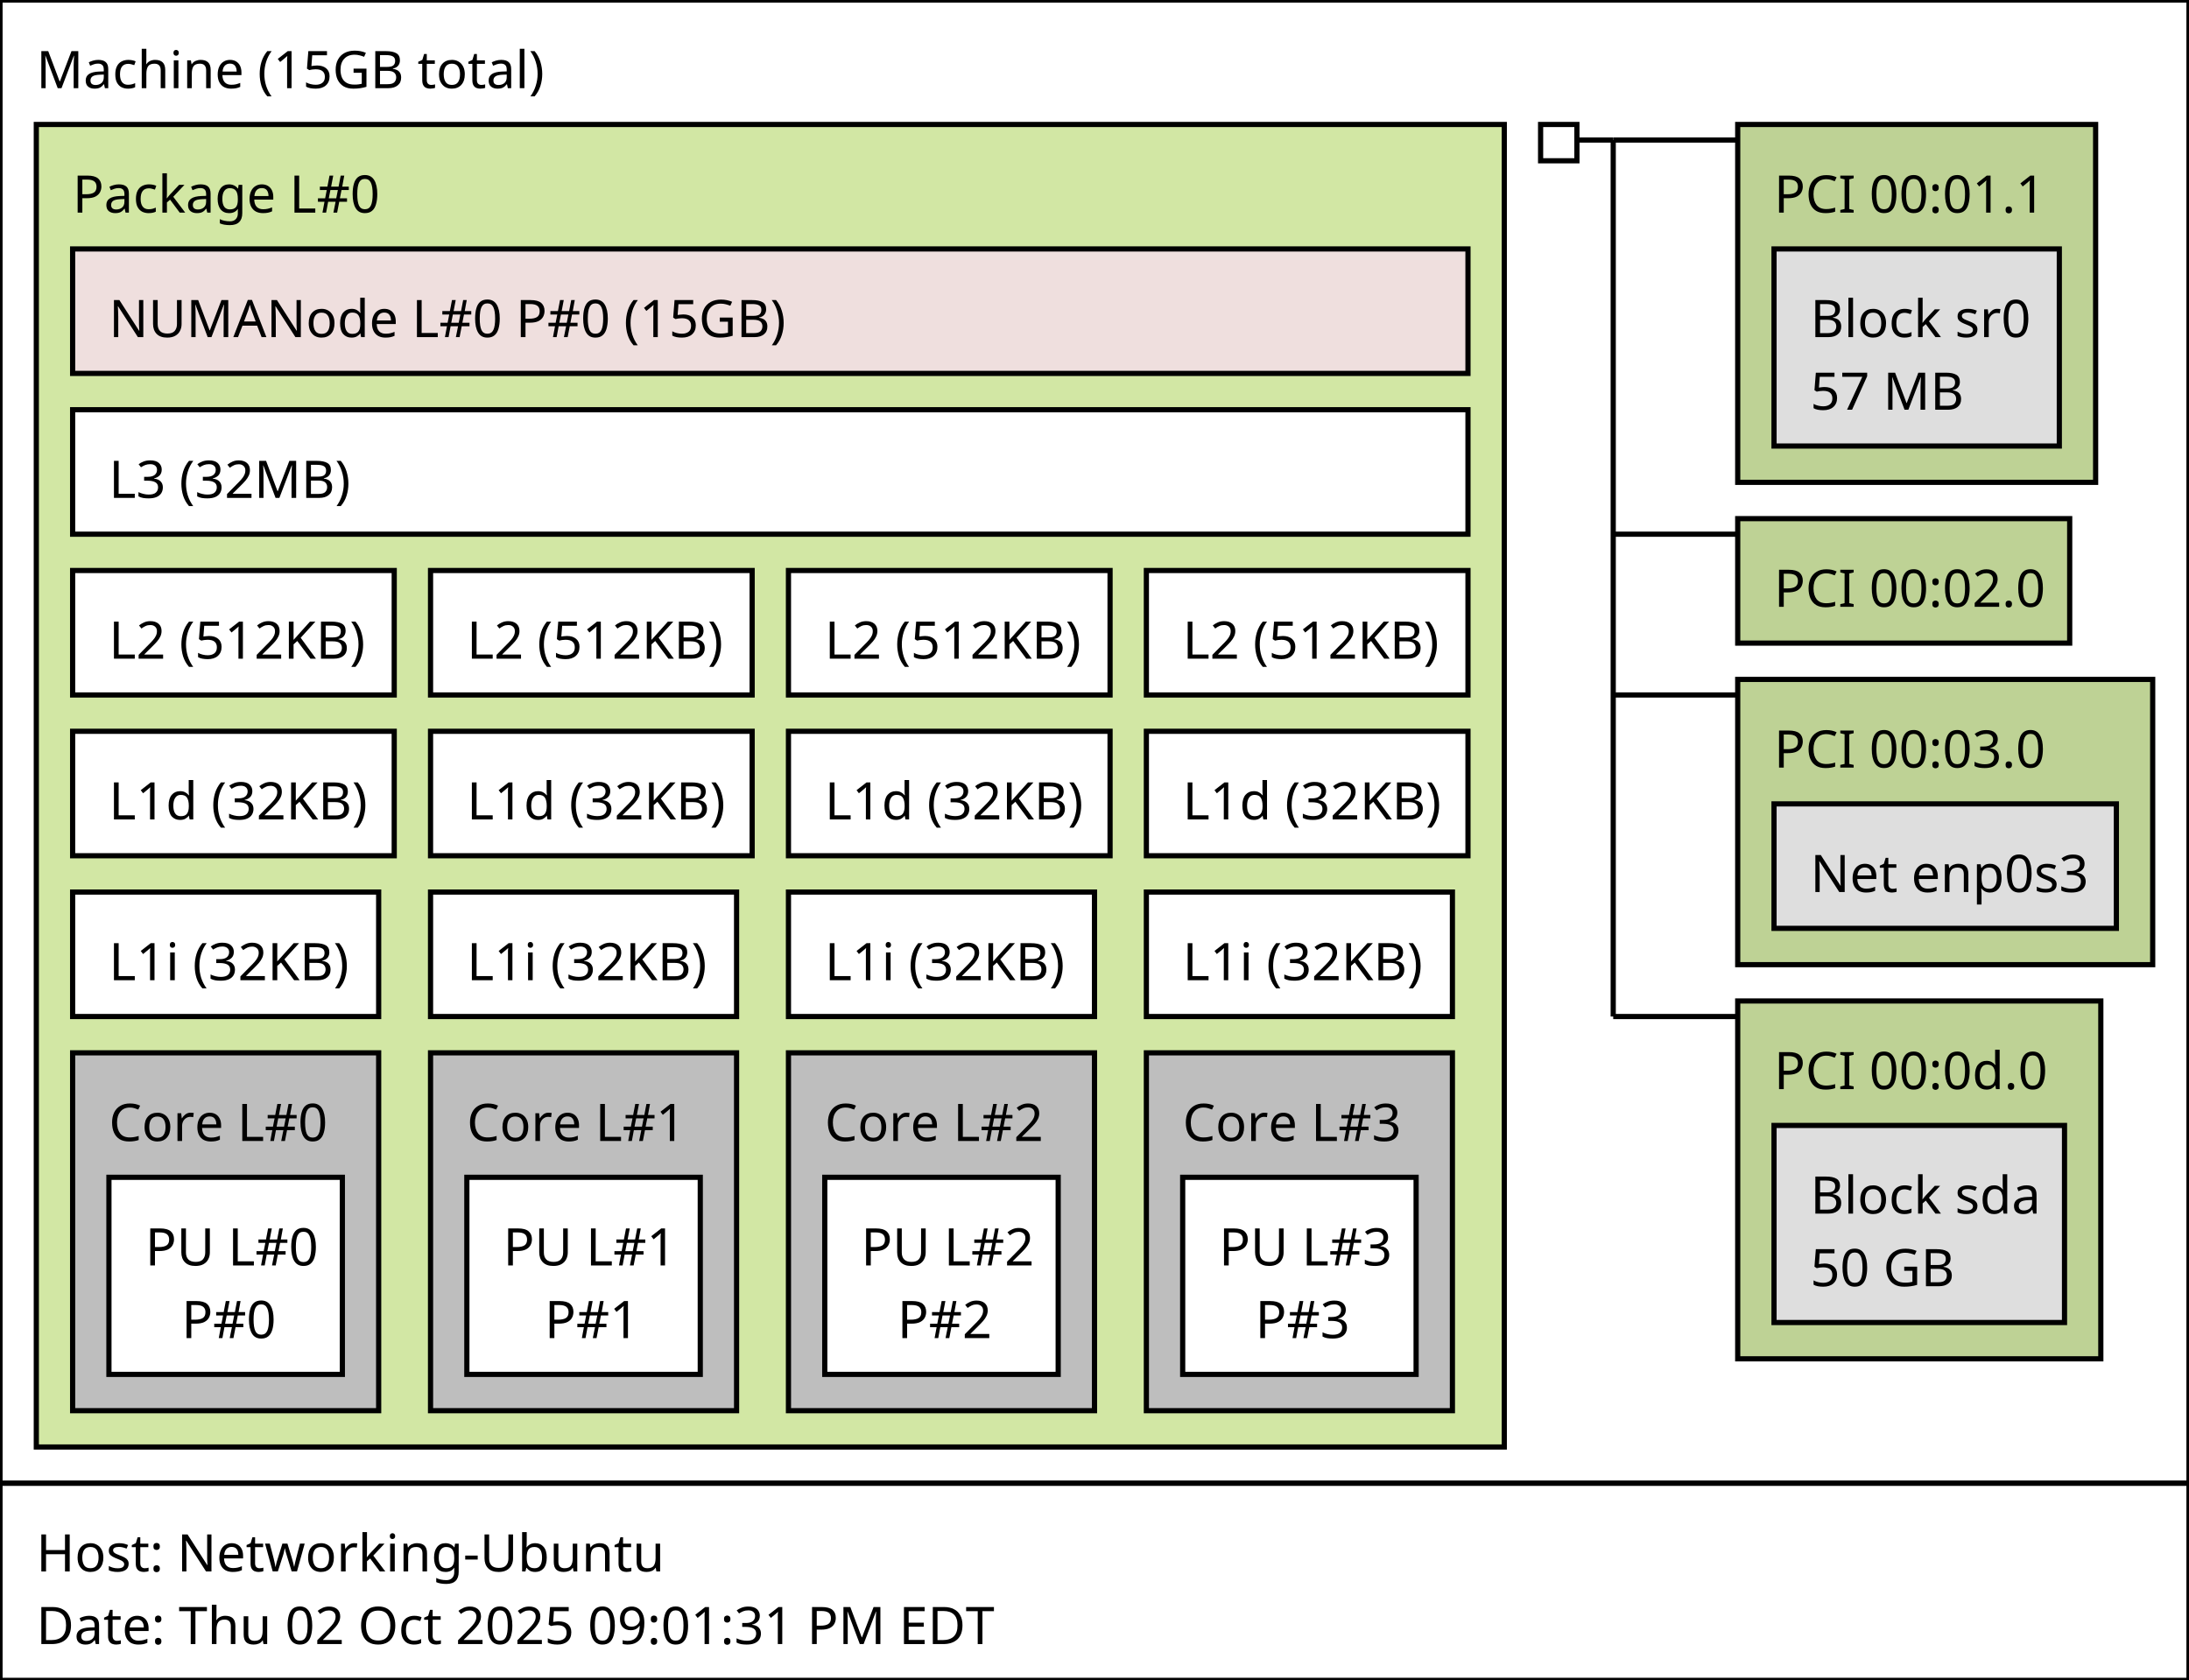 <?xml version="1.0" encoding="UTF-8"?>
<svg xmlns="http://www.w3.org/2000/svg" xmlns:xlink="http://www.w3.org/1999/xlink" width="422" height="324" viewBox="0 0 422 324">
<rect x="0" y="0" width="422" height="324" fill="#808080" stroke="none"/>
<defs>
<g>
<g id="glyph-0-0">
<path d="M 4.125 0 L 1.766 -6.266 L 1.734 -6.266 C 1.754 -6.055 1.77 -5.773 1.781 -5.422 C 1.789 -5.078 1.797 -4.711 1.797 -4.328 L 1.797 0 L 0.969 0 L 0.969 -7.141 L 2.297 -7.141 L 4.5 -1.297 L 4.547 -1.297 L 6.781 -7.141 L 8.094 -7.141 L 8.094 0 L 7.203 0 L 7.203 -4.391 C 7.203 -4.734 7.211 -5.078 7.234 -5.422 C 7.254 -5.766 7.27 -6.039 7.281 -6.25 L 7.234 -6.25 L 4.859 0 Z M 4.125 0 "/>
</g>
<g id="glyph-0-1">
<path d="M 2.875 -5.453 C 3.531 -5.453 4.016 -5.305 4.328 -5.016 C 4.641 -4.734 4.797 -4.281 4.797 -3.656 L 4.797 0 L 4.156 0 L 3.984 -0.766 L 3.953 -0.766 C 3.711 -0.461 3.461 -0.242 3.203 -0.109 C 2.953 0.023 2.602 0.094 2.156 0.094 C 1.664 0.094 1.258 -0.031 0.938 -0.281 C 0.613 -0.539 0.453 -0.941 0.453 -1.484 C 0.453 -2.023 0.66 -2.438 1.078 -2.719 C 1.504 -3.008 2.156 -3.172 3.031 -3.203 L 3.938 -3.234 L 3.938 -3.547 C 3.938 -3.992 3.836 -4.301 3.641 -4.469 C 3.453 -4.645 3.18 -4.734 2.828 -4.734 C 2.547 -4.734 2.281 -4.691 2.031 -4.609 C 1.781 -4.523 1.539 -4.43 1.312 -4.328 L 1.047 -4.984 C 1.285 -5.117 1.562 -5.227 1.875 -5.312 C 2.195 -5.406 2.531 -5.453 2.875 -5.453 Z M 3.141 -2.594 C 2.473 -2.562 2.008 -2.453 1.75 -2.266 C 1.5 -2.078 1.375 -1.816 1.375 -1.484 C 1.375 -1.18 1.461 -0.957 1.641 -0.812 C 1.828 -0.676 2.062 -0.609 2.344 -0.609 C 2.801 -0.609 3.18 -0.734 3.484 -0.984 C 3.785 -1.234 3.938 -1.617 3.938 -2.141 L 3.938 -2.625 Z M 3.141 -2.594 "/>
</g>
<g id="glyph-0-2">
<path d="M 3 0.094 C 2.531 0.094 2.109 0 1.734 -0.188 C 1.367 -0.383 1.078 -0.688 0.859 -1.094 C 0.648 -1.5 0.547 -2.02 0.547 -2.656 C 0.547 -3.312 0.656 -3.844 0.875 -4.25 C 1.094 -4.664 1.391 -4.969 1.766 -5.156 C 2.148 -5.352 2.582 -5.453 3.062 -5.453 C 3.332 -5.453 3.594 -5.426 3.844 -5.375 C 4.102 -5.32 4.312 -5.254 4.469 -5.172 L 4.203 -4.438 C 4.035 -4.5 3.844 -4.555 3.625 -4.609 C 3.414 -4.66 3.223 -4.688 3.047 -4.688 C 1.984 -4.688 1.453 -4.008 1.453 -2.656 C 1.453 -2.008 1.582 -1.516 1.844 -1.172 C 2.102 -0.828 2.484 -0.656 2.984 -0.656 C 3.285 -0.656 3.547 -0.688 3.766 -0.75 C 3.984 -0.812 4.188 -0.883 4.375 -0.969 L 4.375 -0.188 C 4.195 -0.094 4 -0.023 3.781 0.016 C 3.562 0.066 3.301 0.094 3 0.094 Z M 3 0.094 "/>
</g>
<g id="glyph-0-3">
<path d="M 1.734 -5.375 C 1.734 -5.102 1.719 -4.852 1.688 -4.625 L 1.734 -4.625 C 1.91 -4.895 2.145 -5.098 2.438 -5.234 C 2.738 -5.379 3.062 -5.453 3.406 -5.453 C 4.062 -5.453 4.551 -5.297 4.875 -4.984 C 5.207 -4.672 5.375 -4.172 5.375 -3.484 L 5.375 0 L 4.5 0 L 4.5 -3.438 C 4.5 -4.289 4.098 -4.719 3.297 -4.719 C 2.703 -4.719 2.289 -4.547 2.062 -4.203 C 1.844 -3.867 1.734 -3.391 1.734 -2.766 L 1.734 0 L 0.844 0 L 0.844 -7.594 L 1.734 -7.594 Z M 1.734 -5.375 "/>
</g>
<g id="glyph-0-4">
<path d="M 1.297 -7.375 C 1.43 -7.375 1.551 -7.328 1.656 -7.234 C 1.758 -7.141 1.812 -7 1.812 -6.812 C 1.812 -6.625 1.758 -6.484 1.656 -6.391 C 1.551 -6.297 1.43 -6.25 1.297 -6.25 C 1.148 -6.25 1.023 -6.297 0.922 -6.391 C 0.828 -6.484 0.781 -6.625 0.781 -6.812 C 0.781 -7 0.828 -7.141 0.922 -7.234 C 1.023 -7.328 1.148 -7.375 1.297 -7.375 Z M 1.734 -5.359 L 1.734 0 L 0.844 0 L 0.844 -5.359 Z M 1.734 -5.359 "/>
</g>
<g id="glyph-0-5">
<path d="M 3.438 -5.453 C 4.07 -5.453 4.551 -5.297 4.875 -4.984 C 5.207 -4.68 5.375 -4.18 5.375 -3.484 L 5.375 0 L 4.5 0 L 4.5 -3.438 C 4.5 -4.289 4.098 -4.719 3.297 -4.719 C 2.703 -4.719 2.289 -4.551 2.062 -4.219 C 1.844 -3.883 1.734 -3.406 1.734 -2.781 L 1.734 0 L 0.844 0 L 0.844 -5.359 L 1.562 -5.359 L 1.688 -4.625 L 1.734 -4.625 C 1.91 -4.906 2.148 -5.113 2.453 -5.25 C 2.766 -5.383 3.094 -5.453 3.438 -5.453 Z M 3.438 -5.453 "/>
</g>
<g id="glyph-0-6">
<path d="M 2.922 -5.453 C 3.379 -5.453 3.77 -5.352 4.094 -5.156 C 4.426 -4.957 4.68 -4.676 4.859 -4.312 C 5.035 -3.945 5.125 -3.523 5.125 -3.047 L 5.125 -2.516 L 1.453 -2.516 C 1.473 -1.898 1.629 -1.438 1.922 -1.125 C 2.223 -0.812 2.641 -0.656 3.172 -0.656 C 3.516 -0.656 3.816 -0.688 4.078 -0.75 C 4.336 -0.812 4.609 -0.898 4.891 -1.016 L 4.891 -0.25 C 4.617 -0.125 4.348 -0.035 4.078 0.016 C 3.816 0.066 3.5 0.094 3.125 0.094 C 2.625 0.094 2.176 -0.004 1.781 -0.203 C 1.395 -0.41 1.094 -0.719 0.875 -1.125 C 0.656 -1.539 0.547 -2.047 0.547 -2.641 C 0.547 -3.223 0.645 -3.723 0.844 -4.141 C 1.039 -4.566 1.316 -4.891 1.672 -5.109 C 2.023 -5.336 2.441 -5.453 2.922 -5.453 Z M 2.906 -4.734 C 2.488 -4.734 2.156 -4.598 1.906 -4.328 C 1.664 -4.066 1.523 -3.691 1.484 -3.203 L 4.203 -3.203 C 4.203 -3.66 4.098 -4.031 3.891 -4.312 C 3.68 -4.594 3.352 -4.734 2.906 -4.734 Z M 2.906 -4.734 "/>
</g>
<g id="glyph-0-7">
</g>
<g id="glyph-0-8">
<path d="M 0.406 -2.734 C 0.406 -3.547 0.52 -4.332 0.75 -5.094 C 0.988 -5.852 1.363 -6.535 1.875 -7.141 L 2.703 -7.141 C 2.234 -6.516 1.879 -5.82 1.641 -5.062 C 1.41 -4.312 1.297 -3.539 1.297 -2.75 C 1.297 -1.977 1.41 -1.219 1.641 -0.469 C 1.879 0.27 2.227 0.953 2.688 1.578 L 1.875 1.578 C 1.363 0.992 0.988 0.332 0.75 -0.406 C 0.52 -1.156 0.406 -1.93 0.406 -2.734 Z M 0.406 -2.734 "/>
</g>
<g id="glyph-0-9">
<path d="M 3.547 0 L 2.688 0 L 2.688 -4.984 C 2.688 -5.273 2.688 -5.504 2.688 -5.672 C 2.695 -5.848 2.711 -6.031 2.734 -6.219 C 2.617 -6.113 2.52 -6.023 2.438 -5.953 C 2.352 -5.879 2.242 -5.785 2.109 -5.672 L 1.344 -5.047 L 0.891 -5.641 L 2.812 -7.141 L 3.547 -7.141 Z M 3.547 0 "/>
</g>
<g id="glyph-0-10">
<path d="M 2.75 -4.375 C 3.477 -4.375 4.062 -4.191 4.5 -3.828 C 4.938 -3.461 5.156 -2.945 5.156 -2.281 C 5.156 -1.539 4.914 -0.957 4.438 -0.531 C 3.969 -0.113 3.316 0.094 2.484 0.094 C 2.117 0.094 1.77 0.062 1.438 0 C 1.113 -0.062 0.844 -0.16 0.625 -0.297 L 0.625 -1.125 C 0.863 -0.977 1.156 -0.863 1.5 -0.781 C 1.844 -0.695 2.172 -0.656 2.484 -0.656 C 3.016 -0.656 3.441 -0.781 3.766 -1.031 C 4.086 -1.281 4.25 -1.664 4.25 -2.188 C 4.25 -2.656 4.102 -3.016 3.812 -3.266 C 3.531 -3.516 3.078 -3.641 2.453 -3.641 C 2.273 -3.641 2.062 -3.625 1.812 -3.594 C 1.57 -3.562 1.379 -3.523 1.234 -3.484 L 0.797 -3.766 L 1.062 -7.141 L 4.656 -7.141 L 4.656 -6.344 L 1.812 -6.344 L 1.656 -4.266 C 1.758 -4.285 1.91 -4.305 2.109 -4.328 C 2.305 -4.359 2.52 -4.375 2.75 -4.375 Z M 2.75 -4.375 "/>
</g>
<g id="glyph-0-11">
<path d="M 4.062 -3.766 L 6.547 -3.766 L 6.547 -0.266 C 6.148 -0.141 5.754 -0.051 5.359 0 C 4.973 0.062 4.531 0.094 4.031 0.094 C 3.289 0.094 2.664 -0.051 2.156 -0.344 C 1.656 -0.645 1.27 -1.066 1 -1.609 C 0.738 -2.16 0.609 -2.812 0.609 -3.562 C 0.609 -4.312 0.754 -4.957 1.047 -5.5 C 1.336 -6.051 1.758 -6.477 2.312 -6.781 C 2.863 -7.082 3.531 -7.234 4.312 -7.234 C 4.707 -7.234 5.082 -7.195 5.438 -7.125 C 5.801 -7.051 6.133 -6.945 6.438 -6.812 L 6.094 -6.047 C 5.844 -6.148 5.555 -6.242 5.234 -6.328 C 4.922 -6.41 4.598 -6.453 4.266 -6.453 C 3.41 -6.453 2.742 -6.191 2.266 -5.672 C 1.785 -5.16 1.547 -4.457 1.547 -3.562 C 1.547 -3 1.633 -2.5 1.812 -2.062 C 2 -1.625 2.289 -1.285 2.688 -1.047 C 3.082 -0.805 3.598 -0.688 4.234 -0.688 C 4.547 -0.688 4.812 -0.703 5.031 -0.734 C 5.258 -0.766 5.461 -0.801 5.641 -0.844 L 5.641 -2.969 L 4.062 -2.969 Z M 4.062 -3.766 "/>
</g>
<g id="glyph-0-12">
<path d="M 3.016 -7.141 C 3.898 -7.141 4.57 -7.004 5.031 -6.734 C 5.488 -6.473 5.719 -6.02 5.719 -5.375 C 5.719 -4.945 5.598 -4.594 5.359 -4.312 C 5.129 -4.039 4.797 -3.867 4.359 -3.797 L 4.359 -3.734 C 4.66 -3.691 4.93 -3.609 5.172 -3.484 C 5.422 -3.359 5.613 -3.176 5.75 -2.938 C 5.883 -2.707 5.953 -2.406 5.953 -2.031 C 5.953 -1.383 5.727 -0.883 5.281 -0.531 C 4.844 -0.176 4.242 0 3.484 0 L 0.969 0 L 0.969 -7.141 Z M 3.188 -4.094 C 3.801 -4.094 4.223 -4.191 4.453 -4.391 C 4.68 -4.586 4.797 -4.879 4.797 -5.266 C 4.797 -5.66 4.656 -5.941 4.375 -6.109 C 4.094 -6.285 3.648 -6.375 3.047 -6.375 L 1.875 -6.375 L 1.875 -4.094 Z M 1.875 -3.344 L 1.875 -0.766 L 3.312 -0.766 C 3.945 -0.766 4.383 -0.883 4.625 -1.125 C 4.875 -1.375 5 -1.695 5 -2.094 C 5 -2.469 4.867 -2.77 4.609 -3 C 4.359 -3.227 3.898 -3.344 3.234 -3.344 Z M 1.875 -3.344 "/>
</g>
<g id="glyph-0-13">
<path d="M 2.641 -0.625 C 2.773 -0.625 2.91 -0.633 3.047 -0.656 C 3.191 -0.676 3.305 -0.703 3.391 -0.734 L 3.391 -0.062 C 3.297 -0.008 3.16 0.023 2.984 0.047 C 2.816 0.078 2.648 0.094 2.484 0.094 C 2.203 0.094 1.941 0.047 1.703 -0.047 C 1.473 -0.141 1.285 -0.305 1.141 -0.547 C 0.992 -0.785 0.922 -1.125 0.922 -1.562 L 0.922 -4.688 L 0.156 -4.688 L 0.156 -5.094 L 0.938 -5.453 L 1.281 -6.594 L 1.797 -6.594 L 1.797 -5.359 L 3.344 -5.359 L 3.344 -4.688 L 1.797 -4.688 L 1.797 -1.578 C 1.797 -1.254 1.875 -1.016 2.031 -0.859 C 2.188 -0.703 2.391 -0.625 2.641 -0.625 Z M 2.641 -0.625 "/>
</g>
<g id="glyph-0-14">
<path d="M 5.516 -2.688 C 5.516 -1.801 5.285 -1.113 4.828 -0.625 C 4.379 -0.145 3.773 0.094 3.016 0.094 C 2.535 0.094 2.109 -0.008 1.734 -0.219 C 1.367 -0.438 1.078 -0.754 0.859 -1.172 C 0.648 -1.586 0.547 -2.094 0.547 -2.688 C 0.547 -3.57 0.77 -4.254 1.219 -4.734 C 1.664 -5.211 2.273 -5.453 3.047 -5.453 C 3.523 -5.453 3.945 -5.344 4.312 -5.125 C 4.688 -4.914 4.977 -4.602 5.188 -4.188 C 5.406 -3.781 5.516 -3.281 5.516 -2.688 Z M 1.453 -2.688 C 1.453 -2.051 1.578 -1.547 1.828 -1.172 C 2.078 -0.805 2.477 -0.625 3.031 -0.625 C 3.57 -0.625 3.969 -0.805 4.219 -1.172 C 4.469 -1.547 4.594 -2.051 4.594 -2.688 C 4.594 -3.32 4.469 -3.816 4.219 -4.172 C 3.969 -4.535 3.566 -4.719 3.016 -4.719 C 2.473 -4.719 2.078 -4.535 1.828 -4.172 C 1.578 -3.816 1.453 -3.32 1.453 -2.688 Z M 1.453 -2.688 "/>
</g>
<g id="glyph-0-15">
<path d="M 1.734 0 L 0.844 0 L 0.844 -7.594 L 1.734 -7.594 Z M 1.734 0 "/>
</g>
<g id="glyph-0-16">
<path d="M 2.594 -2.734 C 2.594 -1.93 2.473 -1.156 2.234 -0.406 C 2.004 0.332 1.633 0.992 1.125 1.578 L 0.312 1.578 C 0.77 0.953 1.113 0.27 1.344 -0.469 C 1.582 -1.219 1.703 -1.977 1.703 -2.75 C 1.703 -3.539 1.582 -4.312 1.344 -5.062 C 1.113 -5.82 0.766 -6.516 0.297 -7.141 L 1.125 -7.141 C 1.633 -6.535 2.004 -5.852 2.234 -5.094 C 2.473 -4.332 2.594 -3.547 2.594 -2.734 Z M 2.594 -2.734 "/>
</g>
<g id="glyph-0-17">
<path d="M 2.859 -7.141 C 3.797 -7.141 4.477 -6.957 4.906 -6.594 C 5.332 -6.227 5.547 -5.711 5.547 -5.047 C 5.547 -4.648 5.457 -4.281 5.281 -3.938 C 5.102 -3.594 4.805 -3.312 4.391 -3.094 C 3.973 -2.883 3.406 -2.781 2.688 -2.781 L 1.875 -2.781 L 1.875 0 L 0.969 0 L 0.969 -7.141 Z M 2.781 -6.375 L 1.875 -6.375 L 1.875 -3.547 L 2.594 -3.547 C 3.27 -3.547 3.773 -3.656 4.109 -3.875 C 4.441 -4.094 4.609 -4.469 4.609 -5 C 4.609 -5.457 4.461 -5.801 4.172 -6.031 C 3.879 -6.258 3.414 -6.375 2.781 -6.375 Z M 2.781 -6.375 "/>
</g>
<g id="glyph-0-18">
<path d="M 1.719 -3.625 C 1.719 -3.52 1.711 -3.379 1.703 -3.203 C 1.691 -3.035 1.688 -2.891 1.688 -2.766 L 1.719 -2.766 C 1.758 -2.816 1.816 -2.891 1.891 -2.984 C 1.973 -3.086 2.055 -3.191 2.141 -3.297 C 2.223 -3.398 2.297 -3.484 2.359 -3.547 L 4.062 -5.359 L 5.094 -5.359 L 2.938 -3.062 L 5.25 0 L 4.188 0 L 2.328 -2.5 L 1.719 -1.969 L 1.719 0 L 0.844 0 L 0.844 -7.594 L 1.719 -7.594 Z M 1.719 -3.625 "/>
</g>
<g id="glyph-0-19">
<path d="M 2.75 -5.453 C 3.102 -5.453 3.422 -5.383 3.703 -5.25 C 3.984 -5.125 4.227 -4.926 4.438 -4.656 L 4.484 -4.656 L 4.594 -5.359 L 5.297 -5.359 L 5.297 0.094 C 5.297 0.852 5.098 1.426 4.703 1.812 C 4.316 2.207 3.719 2.406 2.906 2.406 C 2.113 2.406 1.469 2.289 0.969 2.062 L 0.969 1.25 C 1.5 1.531 2.16 1.672 2.953 1.672 C 3.41 1.672 3.77 1.535 4.031 1.266 C 4.301 0.992 4.438 0.625 4.438 0.156 L 4.438 -0.047 C 4.438 -0.129 4.438 -0.242 4.438 -0.391 C 4.445 -0.547 4.453 -0.648 4.453 -0.703 L 4.422 -0.703 C 4.055 -0.172 3.504 0.094 2.766 0.094 C 2.066 0.094 1.52 -0.145 1.125 -0.625 C 0.738 -1.113 0.547 -1.797 0.547 -2.672 C 0.547 -3.523 0.738 -4.203 1.125 -4.703 C 1.52 -5.203 2.062 -5.453 2.75 -5.453 Z M 2.875 -4.719 C 2.426 -4.719 2.078 -4.539 1.828 -4.188 C 1.578 -3.832 1.453 -3.32 1.453 -2.656 C 1.453 -2 1.57 -1.492 1.812 -1.141 C 2.062 -0.797 2.422 -0.625 2.891 -0.625 C 3.43 -0.625 3.82 -0.766 4.062 -1.047 C 4.312 -1.336 4.438 -1.805 4.438 -2.453 L 4.438 -2.672 C 4.438 -3.398 4.312 -3.922 4.062 -4.234 C 3.812 -4.555 3.414 -4.719 2.875 -4.719 Z M 2.875 -4.719 "/>
</g>
<g id="glyph-0-20">
<path d="M 0.969 0 L 0.969 -7.141 L 1.875 -7.141 L 1.875 -0.797 L 4.984 -0.797 L 4.984 0 Z M 0.969 0 "/>
</g>
<g id="glyph-0-21">
<path d="M 4.797 -4.359 L 4.484 -2.766 L 5.859 -2.766 L 5.859 -2.094 L 4.359 -2.094 L 3.953 0 L 3.234 0 L 3.656 -2.094 L 2.219 -2.094 L 1.828 0 L 1.125 0 L 1.516 -2.094 L 0.25 -2.094 L 0.25 -2.766 L 1.641 -2.766 L 1.953 -4.359 L 0.625 -4.359 L 0.625 -5.016 L 2.078 -5.016 L 2.484 -7.141 L 3.203 -7.141 L 2.797 -5.016 L 4.234 -5.016 L 4.641 -7.141 L 5.328 -7.141 L 4.938 -5.016 L 6.203 -5.016 L 6.203 -4.359 Z M 2.344 -2.766 L 3.781 -2.766 L 4.094 -4.359 L 2.656 -4.359 Z M 2.344 -2.766 "/>
</g>
<g id="glyph-0-22">
<path d="M 5.234 -3.578 C 5.234 -2.816 5.148 -2.16 4.984 -1.609 C 4.828 -1.055 4.57 -0.633 4.219 -0.344 C 3.875 -0.051 3.414 0.094 2.844 0.094 C 2.039 0.094 1.445 -0.227 1.062 -0.875 C 0.676 -1.52 0.484 -2.422 0.484 -3.578 C 0.484 -4.348 0.562 -5.004 0.719 -5.547 C 0.875 -6.098 1.125 -6.52 1.469 -6.812 C 1.82 -7.102 2.281 -7.25 2.844 -7.25 C 3.645 -7.25 4.242 -6.926 4.641 -6.281 C 5.035 -5.633 5.234 -4.734 5.234 -3.578 Z M 1.375 -3.578 C 1.375 -2.598 1.484 -1.863 1.703 -1.375 C 1.93 -0.895 2.312 -0.656 2.844 -0.656 C 3.383 -0.656 3.77 -0.895 4 -1.375 C 4.227 -1.852 4.344 -2.586 4.344 -3.578 C 4.344 -4.555 4.227 -5.285 4 -5.766 C 3.77 -6.254 3.383 -6.5 2.844 -6.5 C 2.312 -6.5 1.93 -6.254 1.703 -5.766 C 1.484 -5.285 1.375 -4.555 1.375 -3.578 Z M 1.375 -3.578 "/>
</g>
<g id="glyph-0-23">
<path d="M 4.938 -5.469 C 4.938 -4.988 4.801 -4.609 4.531 -4.328 C 4.258 -4.047 3.898 -3.859 3.453 -3.766 L 3.453 -3.719 C 4.023 -3.656 4.453 -3.473 4.734 -3.172 C 5.016 -2.879 5.156 -2.5 5.156 -2.031 C 5.156 -1.613 5.055 -1.242 4.859 -0.922 C 4.66 -0.598 4.359 -0.348 3.953 -0.172 C 3.555 0.004 3.039 0.094 2.406 0.094 C 2.031 0.094 1.68 0.066 1.359 0.016 C 1.047 -0.035 0.742 -0.141 0.453 -0.297 L 0.453 -1.109 C 0.754 -0.961 1.078 -0.848 1.422 -0.766 C 1.766 -0.68 2.098 -0.641 2.422 -0.641 C 3.055 -0.641 3.516 -0.766 3.797 -1.016 C 4.086 -1.266 4.234 -1.609 4.234 -2.047 C 4.234 -2.492 4.055 -2.816 3.703 -3.016 C 3.359 -3.211 2.867 -3.312 2.234 -3.312 L 1.547 -3.312 L 1.547 -4.062 L 2.234 -4.062 C 2.828 -4.062 3.273 -4.18 3.578 -4.422 C 3.879 -4.672 4.031 -5 4.031 -5.406 C 4.031 -5.758 3.91 -6.031 3.672 -6.219 C 3.441 -6.406 3.129 -6.5 2.734 -6.5 C 2.348 -6.5 2.016 -6.441 1.734 -6.328 C 1.461 -6.211 1.195 -6.07 0.938 -5.906 L 0.484 -6.5 C 0.742 -6.695 1.062 -6.867 1.438 -7.016 C 1.812 -7.16 2.238 -7.234 2.719 -7.234 C 3.469 -7.234 4.023 -7.066 4.391 -6.734 C 4.754 -6.398 4.938 -5.977 4.938 -5.469 Z M 4.938 -5.469 "/>
</g>
<g id="glyph-0-24">
<path d="M 5.203 0 L 0.484 0 L 0.484 -0.734 L 2.344 -2.625 C 2.707 -2.977 3.008 -3.297 3.25 -3.578 C 3.5 -3.859 3.688 -4.133 3.812 -4.406 C 3.945 -4.676 4.016 -4.973 4.016 -5.297 C 4.016 -5.68 3.895 -5.973 3.656 -6.172 C 3.426 -6.379 3.125 -6.484 2.75 -6.484 C 2.406 -6.484 2.098 -6.422 1.828 -6.297 C 1.566 -6.18 1.301 -6.02 1.031 -5.812 L 0.562 -6.406 C 0.844 -6.633 1.16 -6.828 1.516 -6.984 C 1.879 -7.148 2.289 -7.234 2.75 -7.234 C 3.414 -7.234 3.941 -7.066 4.328 -6.734 C 4.711 -6.398 4.906 -5.938 4.906 -5.344 C 4.906 -4.969 4.828 -4.613 4.672 -4.281 C 4.523 -3.957 4.312 -3.633 4.031 -3.312 C 3.758 -3 3.441 -2.664 3.078 -2.312 L 1.594 -0.844 L 1.594 -0.797 L 5.203 -0.797 Z M 5.203 0 "/>
</g>
<g id="glyph-0-25">
<path d="M 6.188 0 L 5.125 0 L 2.594 -3.406 L 1.875 -2.766 L 1.875 0 L 0.969 0 L 0.969 -7.141 L 1.875 -7.141 L 1.875 -3.625 C 2.07 -3.844 2.273 -4.066 2.484 -4.297 C 2.691 -4.523 2.895 -4.754 3.094 -4.984 L 5.031 -7.141 L 6.078 -7.141 L 3.25 -4.031 Z M 6.188 0 "/>
</g>
<g id="glyph-0-26">
<path d="M 2.75 0.094 C 2.082 0.094 1.547 -0.133 1.141 -0.594 C 0.742 -1.062 0.547 -1.754 0.547 -2.672 C 0.547 -3.586 0.75 -4.281 1.156 -4.75 C 1.562 -5.219 2.098 -5.453 2.766 -5.453 C 3.172 -5.453 3.504 -5.375 3.766 -5.219 C 4.035 -5.07 4.254 -4.891 4.422 -4.672 L 4.484 -4.672 C 4.473 -4.754 4.457 -4.879 4.438 -5.047 C 4.426 -5.223 4.422 -5.359 4.422 -5.453 L 4.422 -7.594 L 5.297 -7.594 L 5.297 0 L 4.594 0 L 4.453 -0.719 L 4.422 -0.719 C 4.266 -0.488 4.051 -0.297 3.781 -0.141 C 3.508 0.016 3.164 0.094 2.75 0.094 Z M 2.891 -0.625 C 3.453 -0.625 3.848 -0.781 4.078 -1.094 C 4.316 -1.406 4.438 -1.875 4.438 -2.5 L 4.438 -2.656 C 4.438 -3.32 4.32 -3.832 4.094 -4.188 C 3.875 -4.551 3.469 -4.734 2.875 -4.734 C 2.406 -4.734 2.051 -4.539 1.812 -4.156 C 1.57 -3.781 1.453 -3.281 1.453 -2.656 C 1.453 -2.008 1.57 -1.508 1.812 -1.156 C 2.051 -0.801 2.41 -0.625 2.891 -0.625 Z M 2.891 -0.625 "/>
</g>
<g id="glyph-0-27">
<path d="M 4.031 -6.453 C 3.258 -6.453 2.656 -6.191 2.219 -5.672 C 1.781 -5.16 1.562 -4.457 1.562 -3.562 C 1.562 -2.676 1.766 -1.973 2.172 -1.453 C 2.586 -0.941 3.203 -0.688 4.016 -0.688 C 4.328 -0.688 4.625 -0.711 4.906 -0.766 C 5.188 -0.816 5.461 -0.883 5.734 -0.969 L 5.734 -0.188 C 5.461 -0.094 5.188 -0.023 4.906 0.016 C 4.625 0.066 4.285 0.094 3.891 0.094 C 3.16 0.094 2.551 -0.051 2.062 -0.344 C 1.582 -0.645 1.219 -1.07 0.969 -1.625 C 0.727 -2.176 0.609 -2.828 0.609 -3.578 C 0.609 -4.297 0.738 -4.93 1 -5.484 C 1.27 -6.035 1.66 -6.461 2.172 -6.766 C 2.68 -7.078 3.305 -7.234 4.047 -7.234 C 4.797 -7.234 5.453 -7.094 6.016 -6.812 L 5.656 -6.062 C 5.426 -6.156 5.176 -6.242 4.906 -6.328 C 4.645 -6.41 4.352 -6.453 4.031 -6.453 Z M 4.031 -6.453 "/>
</g>
<g id="glyph-0-28">
<path d="M 3.344 -5.453 C 3.445 -5.453 3.555 -5.445 3.672 -5.438 C 3.785 -5.438 3.891 -5.426 3.984 -5.406 L 3.875 -4.594 C 3.781 -4.613 3.68 -4.629 3.578 -4.641 C 3.484 -4.648 3.391 -4.656 3.297 -4.656 C 3.016 -4.656 2.754 -4.578 2.516 -4.422 C 2.273 -4.273 2.082 -4.066 1.938 -3.797 C 1.801 -3.535 1.734 -3.223 1.734 -2.859 L 1.734 0 L 0.844 0 L 0.844 -5.359 L 1.562 -5.359 L 1.672 -4.375 L 1.703 -4.375 C 1.879 -4.664 2.102 -4.914 2.375 -5.125 C 2.656 -5.344 2.977 -5.453 3.344 -5.453 Z M 3.344 -5.453 "/>
</g>
<g id="glyph-0-29">
<path d="M 6.406 -2.516 C 6.406 -2.023 6.301 -1.582 6.094 -1.188 C 5.895 -0.789 5.586 -0.477 5.172 -0.25 C 4.766 -0.02 4.25 0.094 3.625 0.094 C 2.738 0.094 2.062 -0.145 1.594 -0.625 C 1.133 -1.102 0.906 -1.742 0.906 -2.547 L 0.906 -7.141 L 1.797 -7.141 L 1.797 -2.516 C 1.797 -1.93 1.953 -1.477 2.266 -1.156 C 2.578 -0.844 3.047 -0.688 3.672 -0.688 C 4.316 -0.688 4.785 -0.852 5.078 -1.188 C 5.367 -1.531 5.516 -1.973 5.516 -2.516 L 5.516 -7.141 L 6.406 -7.141 Z M 6.406 -2.516 "/>
</g>
<g id="glyph-0-30">
<path d="M 6.625 0 L 5.578 0 L 1.766 -5.938 L 1.719 -5.938 C 1.727 -5.695 1.742 -5.406 1.766 -5.062 C 1.785 -4.719 1.797 -4.359 1.797 -3.984 L 1.797 0 L 0.969 0 L 0.969 -7.141 L 2.016 -7.141 L 5.812 -1.234 L 5.859 -1.234 C 5.848 -1.336 5.836 -1.492 5.828 -1.703 C 5.816 -1.922 5.805 -2.156 5.797 -2.406 C 5.797 -2.664 5.797 -2.898 5.797 -3.109 L 5.797 -7.141 L 6.625 -7.141 Z M 6.625 0 "/>
</g>
<g id="glyph-0-31">
<path d="M 5.453 0 L 4.594 -2.203 L 1.766 -2.203 L 0.906 0 L 0 0 L 2.797 -7.172 L 3.594 -7.172 L 6.375 0 Z M 3.516 -5.172 C 3.492 -5.223 3.457 -5.316 3.406 -5.453 C 3.363 -5.598 3.32 -5.742 3.281 -5.891 C 3.238 -6.047 3.207 -6.16 3.188 -6.234 C 3.133 -6.035 3.078 -5.836 3.016 -5.641 C 2.961 -5.441 2.914 -5.285 2.875 -5.172 L 2.062 -3.016 L 4.312 -3.016 Z M 3.516 -5.172 "/>
</g>
<g id="glyph-0-32">
<path d="M 2.984 0 L 0.406 0 L 0.406 -0.516 L 1.234 -0.703 L 1.234 -6.422 L 0.406 -6.625 L 0.406 -7.141 L 2.984 -7.141 L 2.984 -6.625 L 2.141 -6.422 L 2.141 -0.703 L 2.984 -0.516 Z M 2.984 0 "/>
</g>
<g id="glyph-0-33">
<path d="M 0.719 -4.812 C 0.719 -5.07 0.773 -5.25 0.891 -5.344 C 1.016 -5.445 1.16 -5.5 1.328 -5.5 C 1.504 -5.5 1.648 -5.445 1.766 -5.344 C 1.891 -5.25 1.953 -5.07 1.953 -4.812 C 1.953 -4.57 1.891 -4.398 1.766 -4.297 C 1.648 -4.191 1.504 -4.141 1.328 -4.141 C 1.16 -4.141 1.016 -4.191 0.891 -4.297 C 0.773 -4.398 0.719 -4.57 0.719 -4.812 Z M 0.719 -0.547 C 0.719 -0.785 0.773 -0.953 0.891 -1.047 C 1.016 -1.148 1.16 -1.203 1.328 -1.203 C 1.504 -1.203 1.648 -1.148 1.766 -1.047 C 1.891 -0.953 1.953 -0.785 1.953 -0.547 C 1.953 -0.305 1.891 -0.129 1.766 -0.016 C 1.648 0.086 1.504 0.141 1.328 0.141 C 1.16 0.141 1.016 0.086 0.891 -0.016 C 0.773 -0.129 0.719 -0.305 0.719 -0.547 Z M 0.719 -0.547 "/>
</g>
<g id="glyph-0-34">
<path d="M 0.719 -0.547 C 0.719 -0.785 0.773 -0.953 0.891 -1.047 C 1.016 -1.148 1.16 -1.203 1.328 -1.203 C 1.504 -1.203 1.648 -1.148 1.766 -1.047 C 1.891 -0.953 1.953 -0.785 1.953 -0.547 C 1.953 -0.305 1.891 -0.129 1.766 -0.016 C 1.648 0.086 1.504 0.141 1.328 0.141 C 1.16 0.141 1.016 0.086 0.891 -0.016 C 0.773 -0.129 0.719 -0.305 0.719 -0.547 Z M 0.719 -0.547 "/>
</g>
<g id="glyph-0-35">
<path d="M 4.344 -1.484 C 4.344 -0.961 4.148 -0.566 3.766 -0.297 C 3.379 -0.035 2.859 0.094 2.203 0.094 C 1.828 0.094 1.504 0.062 1.234 0 C 0.961 -0.051 0.723 -0.129 0.516 -0.234 L 0.516 -1.047 C 0.734 -0.93 0.992 -0.828 1.297 -0.734 C 1.598 -0.648 1.906 -0.609 2.219 -0.609 C 2.664 -0.609 2.988 -0.68 3.188 -0.828 C 3.383 -0.973 3.484 -1.164 3.484 -1.406 C 3.484 -1.531 3.445 -1.645 3.375 -1.75 C 3.301 -1.863 3.172 -1.973 2.984 -2.078 C 2.797 -2.18 2.523 -2.301 2.172 -2.438 C 1.828 -2.57 1.531 -2.707 1.281 -2.844 C 1.031 -2.977 0.836 -3.133 0.703 -3.312 C 0.578 -3.5 0.516 -3.742 0.516 -4.047 C 0.516 -4.492 0.695 -4.836 1.062 -5.078 C 1.438 -5.328 1.922 -5.453 2.516 -5.453 C 2.848 -5.453 3.156 -5.422 3.438 -5.359 C 3.719 -5.297 3.984 -5.207 4.234 -5.094 L 3.938 -4.406 C 3.707 -4.5 3.469 -4.578 3.219 -4.641 C 2.969 -4.703 2.711 -4.734 2.453 -4.734 C 2.098 -4.734 1.82 -4.676 1.625 -4.562 C 1.438 -4.445 1.344 -4.289 1.344 -4.094 C 1.344 -3.945 1.383 -3.82 1.469 -3.719 C 1.562 -3.613 1.707 -3.508 1.906 -3.406 C 2.113 -3.312 2.391 -3.195 2.734 -3.062 C 3.066 -2.938 3.352 -2.805 3.594 -2.672 C 3.832 -2.547 4.016 -2.383 4.141 -2.188 C 4.273 -2 4.344 -1.766 4.344 -1.484 Z M 4.344 -1.484 "/>
</g>
<g id="glyph-0-36">
<path d="M 1.359 0 L 4.297 -6.344 L 0.438 -6.344 L 0.438 -7.141 L 5.234 -7.141 L 5.234 -6.453 L 2.328 0 Z M 1.359 0 "/>
</g>
<g id="glyph-0-37">
<path d="M 3.406 -5.453 C 4.062 -5.453 4.586 -5.223 4.984 -4.766 C 5.391 -4.305 5.594 -3.613 5.594 -2.688 C 5.594 -1.77 5.391 -1.078 4.984 -0.609 C 4.586 -0.141 4.055 0.094 3.391 0.094 C 2.973 0.094 2.629 0.016 2.359 -0.141 C 2.086 -0.297 1.879 -0.477 1.734 -0.688 L 1.672 -0.688 C 1.68 -0.57 1.691 -0.426 1.703 -0.25 C 1.723 -0.07 1.734 0.078 1.734 0.203 L 1.734 2.406 L 0.844 2.406 L 0.844 -5.359 L 1.562 -5.359 L 1.688 -4.625 L 1.734 -4.625 C 1.891 -4.863 2.098 -5.062 2.359 -5.219 C 2.617 -5.375 2.969 -5.453 3.406 -5.453 Z M 3.234 -4.719 C 2.691 -4.719 2.305 -4.562 2.078 -4.25 C 1.859 -3.945 1.742 -3.484 1.734 -2.859 L 1.734 -2.688 C 1.734 -2.031 1.836 -1.52 2.047 -1.156 C 2.266 -0.801 2.672 -0.625 3.266 -0.625 C 3.586 -0.625 3.852 -0.711 4.062 -0.891 C 4.27 -1.078 4.426 -1.32 4.531 -1.625 C 4.633 -1.938 4.688 -2.297 4.688 -2.703 C 4.688 -3.316 4.566 -3.805 4.328 -4.172 C 4.098 -4.535 3.734 -4.719 3.234 -4.719 Z M 3.234 -4.719 "/>
</g>
<g id="glyph-0-38">
<path d="M 6.438 0 L 5.531 0 L 5.531 -3.328 L 1.875 -3.328 L 1.875 0 L 0.969 0 L 0.969 -7.141 L 1.875 -7.141 L 1.875 -4.125 L 5.531 -4.125 L 5.531 -7.141 L 6.438 -7.141 Z M 6.438 0 "/>
</g>
<g id="glyph-0-39">
<path d="M 4.312 -3.031 C 4.227 -3.301 4.148 -3.566 4.078 -3.828 C 4.016 -4.098 3.969 -4.305 3.938 -4.453 L 3.906 -4.453 C 3.875 -4.305 3.828 -4.098 3.766 -3.828 C 3.711 -3.566 3.641 -3.297 3.547 -3.016 L 2.578 -0.016 L 1.578 -0.016 L 0.109 -5.375 L 1.016 -5.375 L 1.766 -2.516 C 1.836 -2.223 1.906 -1.93 1.969 -1.641 C 2.031 -1.348 2.078 -1.102 2.109 -0.906 L 2.156 -0.906 C 2.176 -1.02 2.203 -1.16 2.234 -1.328 C 2.273 -1.492 2.316 -1.664 2.359 -1.844 C 2.41 -2.031 2.461 -2.195 2.516 -2.344 L 3.453 -5.375 L 4.422 -5.375 L 5.344 -2.344 C 5.414 -2.125 5.484 -1.879 5.547 -1.609 C 5.617 -1.336 5.672 -1.109 5.703 -0.922 L 5.734 -0.922 C 5.754 -1.086 5.801 -1.316 5.875 -1.609 C 5.945 -1.898 6.02 -2.203 6.094 -2.516 L 6.844 -5.375 L 7.75 -5.375 L 6.266 -0.016 L 5.234 -0.016 Z M 4.312 -3.031 "/>
</g>
<g id="glyph-0-40">
<path d="M 0.406 -2.297 L 0.406 -3.062 L 2.812 -3.062 L 2.812 -2.297 Z M 0.406 -2.297 "/>
</g>
<g id="glyph-0-41">
<path d="M 1.734 -5.75 C 1.734 -5.52 1.727 -5.305 1.719 -5.109 C 1.707 -4.91 1.695 -4.758 1.688 -4.656 L 1.734 -4.656 C 1.879 -4.875 2.086 -5.062 2.359 -5.219 C 2.629 -5.375 2.973 -5.453 3.391 -5.453 C 4.055 -5.453 4.586 -5.219 4.984 -4.75 C 5.391 -4.289 5.594 -3.602 5.594 -2.688 C 5.594 -1.758 5.391 -1.062 4.984 -0.594 C 4.578 -0.133 4.047 0.094 3.391 0.094 C 2.973 0.094 2.629 0.02 2.359 -0.125 C 2.086 -0.281 1.879 -0.469 1.734 -0.688 L 1.656 -0.688 L 1.484 0 L 0.844 0 L 0.844 -7.594 L 1.734 -7.594 Z M 3.234 -4.719 C 2.672 -4.719 2.281 -4.551 2.062 -4.219 C 1.844 -3.895 1.734 -3.391 1.734 -2.703 L 1.734 -2.672 C 1.734 -2.016 1.836 -1.508 2.047 -1.156 C 2.266 -0.801 2.672 -0.625 3.266 -0.625 C 3.742 -0.625 4.098 -0.801 4.328 -1.156 C 4.566 -1.508 4.688 -2.02 4.688 -2.688 C 4.688 -4.039 4.203 -4.719 3.234 -4.719 Z M 3.234 -4.719 "/>
</g>
<g id="glyph-0-42">
<path d="M 5.328 -5.359 L 5.328 0 L 4.609 0 L 4.484 -0.703 L 4.438 -0.703 C 4.27 -0.43 4.031 -0.227 3.719 -0.094 C 3.414 0.031 3.086 0.094 2.734 0.094 C 2.086 0.094 1.602 -0.055 1.281 -0.359 C 0.957 -0.672 0.797 -1.164 0.797 -1.844 L 0.797 -5.359 L 1.688 -5.359 L 1.688 -1.906 C 1.688 -1.051 2.082 -0.625 2.875 -0.625 C 3.469 -0.625 3.879 -0.789 4.109 -1.125 C 4.336 -1.457 4.453 -1.938 4.453 -2.562 L 4.453 -5.359 Z M 5.328 -5.359 "/>
</g>
<g id="glyph-0-43">
<path d="M 6.688 -3.641 C 6.688 -2.43 6.359 -1.52 5.703 -0.906 C 5.047 -0.301 4.129 0 2.953 0 L 0.969 0 L 0.969 -7.141 L 3.172 -7.141 C 3.891 -7.141 4.508 -7.004 5.031 -6.734 C 5.562 -6.473 5.969 -6.082 6.25 -5.562 C 6.539 -5.051 6.688 -4.41 6.688 -3.641 Z M 5.734 -3.609 C 5.734 -4.566 5.5 -5.266 5.031 -5.703 C 4.562 -6.148 3.898 -6.375 3.047 -6.375 L 1.875 -6.375 L 1.875 -0.766 L 2.844 -0.766 C 4.77 -0.766 5.734 -1.711 5.734 -3.609 Z M 5.734 -3.609 "/>
</g>
<g id="glyph-0-44">
<path d="M 3.234 0 L 2.328 0 L 2.328 -6.344 L 0.094 -6.344 L 0.094 -7.141 L 5.453 -7.141 L 5.453 -6.344 L 3.234 -6.344 Z M 3.234 0 "/>
</g>
<g id="glyph-0-45">
<path d="M 7.203 -3.578 C 7.203 -2.836 7.078 -2.191 6.828 -1.641 C 6.578 -1.086 6.207 -0.66 5.719 -0.359 C 5.227 -0.055 4.625 0.094 3.906 0.094 C 3.164 0.094 2.551 -0.055 2.062 -0.359 C 1.57 -0.66 1.207 -1.086 0.969 -1.641 C 0.727 -2.203 0.609 -2.852 0.609 -3.594 C 0.609 -4.32 0.727 -4.957 0.969 -5.5 C 1.207 -6.051 1.57 -6.477 2.062 -6.781 C 2.551 -7.094 3.172 -7.25 3.922 -7.25 C 4.629 -7.25 5.227 -7.098 5.719 -6.797 C 6.207 -6.492 6.578 -6.066 6.828 -5.516 C 7.078 -4.961 7.203 -4.316 7.203 -3.578 Z M 1.562 -3.578 C 1.562 -2.68 1.75 -1.973 2.125 -1.453 C 2.508 -0.941 3.102 -0.688 3.906 -0.688 C 4.719 -0.688 5.312 -0.941 5.688 -1.453 C 6.062 -1.973 6.25 -2.68 6.25 -3.578 C 6.25 -4.484 6.062 -5.188 5.688 -5.688 C 5.312 -6.195 4.723 -6.453 3.922 -6.453 C 3.109 -6.453 2.508 -6.195 2.125 -5.688 C 1.75 -5.188 1.562 -4.484 1.562 -3.578 Z M 1.562 -3.578 "/>
</g>
<g id="glyph-0-46">
<path d="M 5.203 -4.094 C 5.203 -3.57 5.156 -3.062 5.062 -2.562 C 4.977 -2.07 4.816 -1.625 4.578 -1.219 C 4.336 -0.82 4.004 -0.504 3.578 -0.266 C 3.148 -0.023 2.598 0.094 1.922 0.094 C 1.785 0.094 1.629 0.082 1.453 0.062 C 1.273 0.051 1.129 0.031 1.016 0 L 1.016 -0.75 C 1.273 -0.664 1.57 -0.625 1.906 -0.625 C 2.363 -0.625 2.742 -0.695 3.047 -0.844 C 3.359 -1 3.602 -1.207 3.781 -1.469 C 3.957 -1.738 4.086 -2.047 4.172 -2.391 C 4.254 -2.742 4.301 -3.113 4.312 -3.5 L 4.25 -3.5 C 4.102 -3.27 3.891 -3.07 3.609 -2.906 C 3.336 -2.75 2.984 -2.672 2.547 -2.672 C 1.93 -2.672 1.438 -2.859 1.062 -3.234 C 0.688 -3.609 0.5 -4.141 0.5 -4.828 C 0.5 -5.328 0.594 -5.754 0.781 -6.109 C 0.969 -6.473 1.234 -6.75 1.578 -6.938 C 1.922 -7.133 2.32 -7.234 2.781 -7.234 C 3.227 -7.234 3.633 -7.117 4 -6.891 C 4.375 -6.66 4.664 -6.312 4.875 -5.844 C 5.094 -5.383 5.203 -4.801 5.203 -4.094 Z M 2.781 -6.5 C 2.363 -6.5 2.023 -6.363 1.766 -6.094 C 1.504 -5.82 1.375 -5.406 1.375 -4.844 C 1.375 -4.383 1.484 -4.02 1.703 -3.75 C 1.93 -3.488 2.273 -3.359 2.734 -3.359 C 3.055 -3.359 3.332 -3.422 3.562 -3.547 C 3.801 -3.68 3.984 -3.848 4.109 -4.047 C 4.242 -4.242 4.312 -4.453 4.312 -4.672 C 4.312 -4.953 4.254 -5.234 4.141 -5.516 C 4.023 -5.797 3.852 -6.031 3.625 -6.219 C 3.406 -6.406 3.125 -6.5 2.781 -6.5 Z M 2.781 -6.5 "/>
</g>
<g id="glyph-0-47">
<path d="M 4.953 0 L 0.969 0 L 0.969 -7.141 L 4.953 -7.141 L 4.953 -6.344 L 1.875 -6.344 L 1.875 -4.125 L 4.781 -4.125 L 4.781 -3.344 L 1.875 -3.344 L 1.875 -0.797 L 4.953 -0.797 Z M 4.953 0 "/>
</g>
</g>
</defs>
<path fill-rule="nonzero" fill="rgb(100%, 100%, 100%)" fill-opacity="1" stroke-width="1" stroke-linecap="butt" stroke-linejoin="miter" stroke="rgb(0%, 0%, 0%)" stroke-opacity="1" stroke-miterlimit="10" d="M 0 0 L 422 0 L 422 286 L 0 286 Z M 0 0 "/>
<g fill="rgb(0%, 0%, 0%)" fill-opacity="1">
<use xlink:href="#glyph-0-0" x="7" y="17"/>
<use xlink:href="#glyph-0-1" x="16.07" y="17"/>
<use xlink:href="#glyph-0-2" x="21.68" y="17"/>
<use xlink:href="#glyph-0-3" x="26.48" y="17"/>
<use xlink:href="#glyph-0-4" x="32.66" y="17"/>
<use xlink:href="#glyph-0-5" x="35.24" y="17"/>
<use xlink:href="#glyph-0-6" x="41.42" y="17"/>
<use xlink:href="#glyph-0-7" x="47.06" y="17"/>
<use xlink:href="#glyph-0-8" x="49.66" y="17"/>
<use xlink:href="#glyph-0-9" x="52.66" y="17"/>
<use xlink:href="#glyph-0-10" x="58.38" y="17"/>
<use xlink:href="#glyph-0-11" x="64.1" y="17"/>
<use xlink:href="#glyph-0-12" x="71.38" y="17"/>
<use xlink:href="#glyph-0-7" x="77.88" y="17"/>
<use xlink:href="#glyph-0-13" x="80.48" y="17"/>
<use xlink:href="#glyph-0-14" x="84.09" y="17"/>
<use xlink:href="#glyph-0-13" x="90.14" y="17"/>
<use xlink:href="#glyph-0-1" x="93.75" y="17"/>
<use xlink:href="#glyph-0-15" x="99.36" y="17"/>
<use xlink:href="#glyph-0-16" x="101.94" y="17"/>
</g>
<path fill-rule="nonzero" fill="rgb(82.353%, 90.588%, 64.314%)" fill-opacity="1" stroke-width="1" stroke-linecap="butt" stroke-linejoin="miter" stroke="rgb(0%, 0%, 0%)" stroke-opacity="1" stroke-miterlimit="10" d="M 7 24 L 290 24 L 290 279 L 7 279 Z M 7 24 "/>
<g fill="rgb(0%, 0%, 0%)" fill-opacity="1">
<use xlink:href="#glyph-0-17" x="14" y="41"/>
<use xlink:href="#glyph-0-1" x="20.05" y="41"/>
<use xlink:href="#glyph-0-2" x="25.66" y="41"/>
<use xlink:href="#glyph-0-18" x="30.46" y="41"/>
<use xlink:href="#glyph-0-1" x="35.8" y="41"/>
<use xlink:href="#glyph-0-19" x="41.41" y="41"/>
<use xlink:href="#glyph-0-6" x="47.56" y="41"/>
<use xlink:href="#glyph-0-7" x="53.2" y="41"/>
<use xlink:href="#glyph-0-20" x="55.8" y="41"/>
<use xlink:href="#glyph-0-21" x="61.04" y="41"/>
<use xlink:href="#glyph-0-22" x="67.5" y="41"/>
</g>
<path fill-rule="nonzero" fill="rgb(100%, 100%, 100%)" fill-opacity="1" stroke-width="1" stroke-linecap="butt" stroke-linejoin="miter" stroke="rgb(0%, 0%, 0%)" stroke-opacity="1" stroke-miterlimit="10" d="M 14 79 L 283 79 L 283 103 L 14 103 Z M 14 79 "/>
<g fill="rgb(0%, 0%, 0%)" fill-opacity="1">
<use xlink:href="#glyph-0-20" x="21" y="96"/>
<use xlink:href="#glyph-0-23" x="26.24" y="96"/>
<use xlink:href="#glyph-0-7" x="31.96" y="96"/>
<use xlink:href="#glyph-0-8" x="34.56" y="96"/>
<use xlink:href="#glyph-0-23" x="37.56" y="96"/>
<use xlink:href="#glyph-0-24" x="43.28" y="96"/>
<use xlink:href="#glyph-0-0" x="49" y="96"/>
<use xlink:href="#glyph-0-12" x="58.07" y="96"/>
<use xlink:href="#glyph-0-16" x="64.57" y="96"/>
</g>
<path fill-rule="nonzero" fill="rgb(100%, 100%, 100%)" fill-opacity="1" stroke-width="1" stroke-linecap="butt" stroke-linejoin="miter" stroke="rgb(0%, 0%, 0%)" stroke-opacity="1" stroke-miterlimit="10" d="M 14 110 L 76 110 L 76 134 L 14 134 Z M 14 110 "/>
<g fill="rgb(0%, 0%, 0%)" fill-opacity="1">
<use xlink:href="#glyph-0-20" x="21" y="127"/>
<use xlink:href="#glyph-0-24" x="26.24" y="127"/>
<use xlink:href="#glyph-0-7" x="31.96" y="127"/>
<use xlink:href="#glyph-0-8" x="34.56" y="127"/>
<use xlink:href="#glyph-0-10" x="37.56" y="127"/>
<use xlink:href="#glyph-0-9" x="43.28" y="127"/>
<use xlink:href="#glyph-0-24" x="49" y="127"/>
<use xlink:href="#glyph-0-25" x="54.72" y="127"/>
<use xlink:href="#glyph-0-12" x="60.91" y="127"/>
<use xlink:href="#glyph-0-16" x="67.41" y="127"/>
</g>
<path fill-rule="nonzero" fill="rgb(100%, 100%, 100%)" fill-opacity="1" stroke-width="1" stroke-linecap="butt" stroke-linejoin="miter" stroke="rgb(0%, 0%, 0%)" stroke-opacity="1" stroke-miterlimit="10" d="M 14 141 L 76 141 L 76 165 L 14 165 Z M 14 141 "/>
<g fill="rgb(0%, 0%, 0%)" fill-opacity="1">
<use xlink:href="#glyph-0-20" x="21" y="158"/>
<use xlink:href="#glyph-0-9" x="26.24" y="158"/>
<use xlink:href="#glyph-0-26" x="31.96" y="158"/>
<use xlink:href="#glyph-0-7" x="38.11" y="158"/>
<use xlink:href="#glyph-0-8" x="40.71" y="158"/>
<use xlink:href="#glyph-0-23" x="43.71" y="158"/>
<use xlink:href="#glyph-0-24" x="49.43" y="158"/>
<use xlink:href="#glyph-0-25" x="55.15" y="158"/>
<use xlink:href="#glyph-0-12" x="61.34" y="158"/>
<use xlink:href="#glyph-0-16" x="67.84" y="158"/>
</g>
<path fill-rule="nonzero" fill="rgb(100%, 100%, 100%)" fill-opacity="1" stroke-width="1" stroke-linecap="butt" stroke-linejoin="miter" stroke="rgb(0%, 0%, 0%)" stroke-opacity="1" stroke-miterlimit="10" d="M 14 172 L 73 172 L 73 196 L 14 196 Z M 14 172 "/>
<g fill="rgb(0%, 0%, 0%)" fill-opacity="1">
<use xlink:href="#glyph-0-20" x="21" y="189"/>
<use xlink:href="#glyph-0-9" x="26.24" y="189"/>
<use xlink:href="#glyph-0-4" x="31.96" y="189"/>
<use xlink:href="#glyph-0-7" x="34.54" y="189"/>
<use xlink:href="#glyph-0-8" x="37.14" y="189"/>
<use xlink:href="#glyph-0-23" x="40.14" y="189"/>
<use xlink:href="#glyph-0-24" x="45.86" y="189"/>
<use xlink:href="#glyph-0-25" x="51.58" y="189"/>
<use xlink:href="#glyph-0-12" x="57.77" y="189"/>
<use xlink:href="#glyph-0-16" x="64.27" y="189"/>
</g>
<path fill-rule="nonzero" fill="rgb(74.51%, 74.51%, 74.51%)" fill-opacity="1" stroke-width="1" stroke-linecap="butt" stroke-linejoin="miter" stroke="rgb(0%, 0%, 0%)" stroke-opacity="1" stroke-miterlimit="10" d="M 14 203 L 73 203 L 73 272 L 14 272 Z M 14 203 "/>
<g fill="rgb(0%, 0%, 0%)" fill-opacity="1">
<use xlink:href="#glyph-0-27" x="21" y="220"/>
<use xlink:href="#glyph-0-14" x="27.32" y="220"/>
<use xlink:href="#glyph-0-28" x="33.37" y="220"/>
<use xlink:href="#glyph-0-6" x="37.5" y="220"/>
<use xlink:href="#glyph-0-7" x="43.14" y="220"/>
<use xlink:href="#glyph-0-20" x="45.74" y="220"/>
<use xlink:href="#glyph-0-21" x="50.98" y="220"/>
<use xlink:href="#glyph-0-22" x="57.44" y="220"/>
</g>
<path fill-rule="nonzero" fill="rgb(100%, 100%, 100%)" fill-opacity="1" stroke-width="1" stroke-linecap="butt" stroke-linejoin="miter" stroke="rgb(0%, 0%, 0%)" stroke-opacity="1" stroke-miterlimit="10" d="M 21 227 L 66 227 L 66 265 L 21 265 Z M 21 227 "/>
<g fill="rgb(0%, 0%, 0%)" fill-opacity="1">
<use xlink:href="#glyph-0-17" x="28" y="244"/>
<use xlink:href="#glyph-0-29" x="34.05" y="244"/>
<use xlink:href="#glyph-0-7" x="41.36" y="244"/>
<use xlink:href="#glyph-0-20" x="43.96" y="244"/>
<use xlink:href="#glyph-0-21" x="49.2" y="244"/>
<use xlink:href="#glyph-0-22" x="55.66" y="244"/>
</g>
<g fill="rgb(0%, 0%, 0%)" fill-opacity="1">
<use xlink:href="#glyph-0-17" x="35" y="258"/>
<use xlink:href="#glyph-0-21" x="41.05" y="258"/>
<use xlink:href="#glyph-0-22" x="47.51" y="258"/>
</g>
<path fill-rule="nonzero" fill="rgb(100%, 100%, 100%)" fill-opacity="1" stroke-width="1" stroke-linecap="butt" stroke-linejoin="miter" stroke="rgb(0%, 0%, 0%)" stroke-opacity="1" stroke-miterlimit="10" d="M 83 110 L 145 110 L 145 134 L 83 134 Z M 83 110 "/>
<g fill="rgb(0%, 0%, 0%)" fill-opacity="1">
<use xlink:href="#glyph-0-20" x="90" y="127"/>
<use xlink:href="#glyph-0-24" x="95.24" y="127"/>
<use xlink:href="#glyph-0-7" x="100.96" y="127"/>
<use xlink:href="#glyph-0-8" x="103.56" y="127"/>
<use xlink:href="#glyph-0-10" x="106.56" y="127"/>
<use xlink:href="#glyph-0-9" x="112.28" y="127"/>
<use xlink:href="#glyph-0-24" x="118" y="127"/>
<use xlink:href="#glyph-0-25" x="123.72" y="127"/>
<use xlink:href="#glyph-0-12" x="129.91" y="127"/>
<use xlink:href="#glyph-0-16" x="136.41" y="127"/>
</g>
<path fill-rule="nonzero" fill="rgb(100%, 100%, 100%)" fill-opacity="1" stroke-width="1" stroke-linecap="butt" stroke-linejoin="miter" stroke="rgb(0%, 0%, 0%)" stroke-opacity="1" stroke-miterlimit="10" d="M 83 141 L 145 141 L 145 165 L 83 165 Z M 83 141 "/>
<g fill="rgb(0%, 0%, 0%)" fill-opacity="1">
<use xlink:href="#glyph-0-20" x="90" y="158"/>
<use xlink:href="#glyph-0-9" x="95.24" y="158"/>
<use xlink:href="#glyph-0-26" x="100.96" y="158"/>
<use xlink:href="#glyph-0-7" x="107.11" y="158"/>
<use xlink:href="#glyph-0-8" x="109.71" y="158"/>
<use xlink:href="#glyph-0-23" x="112.71" y="158"/>
<use xlink:href="#glyph-0-24" x="118.43" y="158"/>
<use xlink:href="#glyph-0-25" x="124.15" y="158"/>
<use xlink:href="#glyph-0-12" x="130.34" y="158"/>
<use xlink:href="#glyph-0-16" x="136.84" y="158"/>
</g>
<path fill-rule="nonzero" fill="rgb(100%, 100%, 100%)" fill-opacity="1" stroke-width="1" stroke-linecap="butt" stroke-linejoin="miter" stroke="rgb(0%, 0%, 0%)" stroke-opacity="1" stroke-miterlimit="10" d="M 83 172 L 142 172 L 142 196 L 83 196 Z M 83 172 "/>
<g fill="rgb(0%, 0%, 0%)" fill-opacity="1">
<use xlink:href="#glyph-0-20" x="90" y="189"/>
<use xlink:href="#glyph-0-9" x="95.24" y="189"/>
<use xlink:href="#glyph-0-4" x="100.96" y="189"/>
<use xlink:href="#glyph-0-7" x="103.54" y="189"/>
<use xlink:href="#glyph-0-8" x="106.14" y="189"/>
<use xlink:href="#glyph-0-23" x="109.14" y="189"/>
<use xlink:href="#glyph-0-24" x="114.86" y="189"/>
<use xlink:href="#glyph-0-25" x="120.58" y="189"/>
<use xlink:href="#glyph-0-12" x="126.77" y="189"/>
<use xlink:href="#glyph-0-16" x="133.27" y="189"/>
</g>
<path fill-rule="nonzero" fill="rgb(74.51%, 74.51%, 74.51%)" fill-opacity="1" stroke-width="1" stroke-linecap="butt" stroke-linejoin="miter" stroke="rgb(0%, 0%, 0%)" stroke-opacity="1" stroke-miterlimit="10" d="M 83 203 L 142 203 L 142 272 L 83 272 Z M 83 203 "/>
<g fill="rgb(0%, 0%, 0%)" fill-opacity="1">
<use xlink:href="#glyph-0-27" x="90" y="220"/>
<use xlink:href="#glyph-0-14" x="96.32" y="220"/>
<use xlink:href="#glyph-0-28" x="102.37" y="220"/>
<use xlink:href="#glyph-0-6" x="106.5" y="220"/>
<use xlink:href="#glyph-0-7" x="112.14" y="220"/>
<use xlink:href="#glyph-0-20" x="114.74" y="220"/>
<use xlink:href="#glyph-0-21" x="119.98" y="220"/>
<use xlink:href="#glyph-0-9" x="126.44" y="220"/>
</g>
<path fill-rule="nonzero" fill="rgb(100%, 100%, 100%)" fill-opacity="1" stroke-width="1" stroke-linecap="butt" stroke-linejoin="miter" stroke="rgb(0%, 0%, 0%)" stroke-opacity="1" stroke-miterlimit="10" d="M 90 227 L 135 227 L 135 265 L 90 265 Z M 90 227 "/>
<g fill="rgb(0%, 0%, 0%)" fill-opacity="1">
<use xlink:href="#glyph-0-17" x="97" y="244"/>
<use xlink:href="#glyph-0-29" x="103.05" y="244"/>
<use xlink:href="#glyph-0-7" x="110.36" y="244"/>
<use xlink:href="#glyph-0-20" x="112.96" y="244"/>
<use xlink:href="#glyph-0-21" x="118.2" y="244"/>
<use xlink:href="#glyph-0-9" x="124.66" y="244"/>
</g>
<g fill="rgb(0%, 0%, 0%)" fill-opacity="1">
<use xlink:href="#glyph-0-17" x="105" y="258"/>
<use xlink:href="#glyph-0-21" x="111.05" y="258"/>
<use xlink:href="#glyph-0-9" x="117.51" y="258"/>
</g>
<path fill-rule="nonzero" fill="rgb(100%, 100%, 100%)" fill-opacity="1" stroke-width="1" stroke-linecap="butt" stroke-linejoin="miter" stroke="rgb(0%, 0%, 0%)" stroke-opacity="1" stroke-miterlimit="10" d="M 152 110 L 214 110 L 214 134 L 152 134 Z M 152 110 "/>
<g fill="rgb(0%, 0%, 0%)" fill-opacity="1">
<use xlink:href="#glyph-0-20" x="159" y="127"/>
<use xlink:href="#glyph-0-24" x="164.24" y="127"/>
<use xlink:href="#glyph-0-7" x="169.96" y="127"/>
<use xlink:href="#glyph-0-8" x="172.56" y="127"/>
<use xlink:href="#glyph-0-10" x="175.56" y="127"/>
<use xlink:href="#glyph-0-9" x="181.28" y="127"/>
<use xlink:href="#glyph-0-24" x="187" y="127"/>
<use xlink:href="#glyph-0-25" x="192.72" y="127"/>
<use xlink:href="#glyph-0-12" x="198.91" y="127"/>
<use xlink:href="#glyph-0-16" x="205.41" y="127"/>
</g>
<path fill-rule="nonzero" fill="rgb(100%, 100%, 100%)" fill-opacity="1" stroke-width="1" stroke-linecap="butt" stroke-linejoin="miter" stroke="rgb(0%, 0%, 0%)" stroke-opacity="1" stroke-miterlimit="10" d="M 152 141 L 214 141 L 214 165 L 152 165 Z M 152 141 "/>
<g fill="rgb(0%, 0%, 0%)" fill-opacity="1">
<use xlink:href="#glyph-0-20" x="159" y="158"/>
<use xlink:href="#glyph-0-9" x="164.24" y="158"/>
<use xlink:href="#glyph-0-26" x="169.96" y="158"/>
<use xlink:href="#glyph-0-7" x="176.11" y="158"/>
<use xlink:href="#glyph-0-8" x="178.71" y="158"/>
<use xlink:href="#glyph-0-23" x="181.71" y="158"/>
<use xlink:href="#glyph-0-24" x="187.43" y="158"/>
<use xlink:href="#glyph-0-25" x="193.15" y="158"/>
<use xlink:href="#glyph-0-12" x="199.34" y="158"/>
<use xlink:href="#glyph-0-16" x="205.84" y="158"/>
</g>
<path fill-rule="nonzero" fill="rgb(100%, 100%, 100%)" fill-opacity="1" stroke-width="1" stroke-linecap="butt" stroke-linejoin="miter" stroke="rgb(0%, 0%, 0%)" stroke-opacity="1" stroke-miterlimit="10" d="M 152 172 L 211 172 L 211 196 L 152 196 Z M 152 172 "/>
<g fill="rgb(0%, 0%, 0%)" fill-opacity="1">
<use xlink:href="#glyph-0-20" x="159" y="189"/>
<use xlink:href="#glyph-0-9" x="164.24" y="189"/>
<use xlink:href="#glyph-0-4" x="169.96" y="189"/>
<use xlink:href="#glyph-0-7" x="172.54" y="189"/>
<use xlink:href="#glyph-0-8" x="175.14" y="189"/>
<use xlink:href="#glyph-0-23" x="178.14" y="189"/>
<use xlink:href="#glyph-0-24" x="183.86" y="189"/>
<use xlink:href="#glyph-0-25" x="189.58" y="189"/>
<use xlink:href="#glyph-0-12" x="195.77" y="189"/>
<use xlink:href="#glyph-0-16" x="202.27" y="189"/>
</g>
<path fill-rule="nonzero" fill="rgb(74.51%, 74.51%, 74.51%)" fill-opacity="1" stroke-width="1" stroke-linecap="butt" stroke-linejoin="miter" stroke="rgb(0%, 0%, 0%)" stroke-opacity="1" stroke-miterlimit="10" d="M 152 203 L 211 203 L 211 272 L 152 272 Z M 152 203 "/>
<g fill="rgb(0%, 0%, 0%)" fill-opacity="1">
<use xlink:href="#glyph-0-27" x="159" y="220"/>
<use xlink:href="#glyph-0-14" x="165.32" y="220"/>
<use xlink:href="#glyph-0-28" x="171.37" y="220"/>
<use xlink:href="#glyph-0-6" x="175.5" y="220"/>
<use xlink:href="#glyph-0-7" x="181.14" y="220"/>
<use xlink:href="#glyph-0-20" x="183.74" y="220"/>
<use xlink:href="#glyph-0-21" x="188.98" y="220"/>
<use xlink:href="#glyph-0-24" x="195.44" y="220"/>
</g>
<path fill-rule="nonzero" fill="rgb(100%, 100%, 100%)" fill-opacity="1" stroke-width="1" stroke-linecap="butt" stroke-linejoin="miter" stroke="rgb(0%, 0%, 0%)" stroke-opacity="1" stroke-miterlimit="10" d="M 159 227 L 204 227 L 204 265 L 159 265 Z M 159 227 "/>
<g fill="rgb(0%, 0%, 0%)" fill-opacity="1">
<use xlink:href="#glyph-0-17" x="166" y="244"/>
<use xlink:href="#glyph-0-29" x="172.05" y="244"/>
<use xlink:href="#glyph-0-7" x="179.36" y="244"/>
<use xlink:href="#glyph-0-20" x="181.96" y="244"/>
<use xlink:href="#glyph-0-21" x="187.2" y="244"/>
<use xlink:href="#glyph-0-24" x="193.66" y="244"/>
</g>
<g fill="rgb(0%, 0%, 0%)" fill-opacity="1">
<use xlink:href="#glyph-0-17" x="173" y="258"/>
<use xlink:href="#glyph-0-21" x="179.05" y="258"/>
<use xlink:href="#glyph-0-24" x="185.51" y="258"/>
</g>
<path fill-rule="nonzero" fill="rgb(100%, 100%, 100%)" fill-opacity="1" stroke-width="1" stroke-linecap="butt" stroke-linejoin="miter" stroke="rgb(0%, 0%, 0%)" stroke-opacity="1" stroke-miterlimit="10" d="M 221 110 L 283 110 L 283 134 L 221 134 Z M 221 110 "/>
<g fill="rgb(0%, 0%, 0%)" fill-opacity="1">
<use xlink:href="#glyph-0-20" x="228" y="127"/>
<use xlink:href="#glyph-0-24" x="233.24" y="127"/>
<use xlink:href="#glyph-0-7" x="238.96" y="127"/>
<use xlink:href="#glyph-0-8" x="241.56" y="127"/>
<use xlink:href="#glyph-0-10" x="244.56" y="127"/>
<use xlink:href="#glyph-0-9" x="250.28" y="127"/>
<use xlink:href="#glyph-0-24" x="256" y="127"/>
<use xlink:href="#glyph-0-25" x="261.72" y="127"/>
<use xlink:href="#glyph-0-12" x="267.91" y="127"/>
<use xlink:href="#glyph-0-16" x="274.41" y="127"/>
</g>
<path fill-rule="nonzero" fill="rgb(100%, 100%, 100%)" fill-opacity="1" stroke-width="1" stroke-linecap="butt" stroke-linejoin="miter" stroke="rgb(0%, 0%, 0%)" stroke-opacity="1" stroke-miterlimit="10" d="M 221 141 L 283 141 L 283 165 L 221 165 Z M 221 141 "/>
<g fill="rgb(0%, 0%, 0%)" fill-opacity="1">
<use xlink:href="#glyph-0-20" x="228" y="158"/>
<use xlink:href="#glyph-0-9" x="233.24" y="158"/>
<use xlink:href="#glyph-0-26" x="238.96" y="158"/>
<use xlink:href="#glyph-0-7" x="245.11" y="158"/>
<use xlink:href="#glyph-0-8" x="247.71" y="158"/>
<use xlink:href="#glyph-0-23" x="250.71" y="158"/>
<use xlink:href="#glyph-0-24" x="256.43" y="158"/>
<use xlink:href="#glyph-0-25" x="262.15" y="158"/>
<use xlink:href="#glyph-0-12" x="268.34" y="158"/>
<use xlink:href="#glyph-0-16" x="274.84" y="158"/>
</g>
<path fill-rule="nonzero" fill="rgb(100%, 100%, 100%)" fill-opacity="1" stroke-width="1" stroke-linecap="butt" stroke-linejoin="miter" stroke="rgb(0%, 0%, 0%)" stroke-opacity="1" stroke-miterlimit="10" d="M 221 172 L 280 172 L 280 196 L 221 196 Z M 221 172 "/>
<g fill="rgb(0%, 0%, 0%)" fill-opacity="1">
<use xlink:href="#glyph-0-20" x="228" y="189"/>
<use xlink:href="#glyph-0-9" x="233.24" y="189"/>
<use xlink:href="#glyph-0-4" x="238.96" y="189"/>
<use xlink:href="#glyph-0-7" x="241.54" y="189"/>
<use xlink:href="#glyph-0-8" x="244.14" y="189"/>
<use xlink:href="#glyph-0-23" x="247.14" y="189"/>
<use xlink:href="#glyph-0-24" x="252.86" y="189"/>
<use xlink:href="#glyph-0-25" x="258.58" y="189"/>
<use xlink:href="#glyph-0-12" x="264.77" y="189"/>
<use xlink:href="#glyph-0-16" x="271.27" y="189"/>
</g>
<path fill-rule="nonzero" fill="rgb(74.51%, 74.51%, 74.51%)" fill-opacity="1" stroke-width="1" stroke-linecap="butt" stroke-linejoin="miter" stroke="rgb(0%, 0%, 0%)" stroke-opacity="1" stroke-miterlimit="10" d="M 221 203 L 280 203 L 280 272 L 221 272 Z M 221 203 "/>
<g fill="rgb(0%, 0%, 0%)" fill-opacity="1">
<use xlink:href="#glyph-0-27" x="228" y="220"/>
<use xlink:href="#glyph-0-14" x="234.32" y="220"/>
<use xlink:href="#glyph-0-28" x="240.37" y="220"/>
<use xlink:href="#glyph-0-6" x="244.5" y="220"/>
<use xlink:href="#glyph-0-7" x="250.14" y="220"/>
<use xlink:href="#glyph-0-20" x="252.74" y="220"/>
<use xlink:href="#glyph-0-21" x="257.98" y="220"/>
<use xlink:href="#glyph-0-23" x="264.44" y="220"/>
</g>
<path fill-rule="nonzero" fill="rgb(100%, 100%, 100%)" fill-opacity="1" stroke-width="1" stroke-linecap="butt" stroke-linejoin="miter" stroke="rgb(0%, 0%, 0%)" stroke-opacity="1" stroke-miterlimit="10" d="M 228 227 L 273 227 L 273 265 L 228 265 Z M 228 227 "/>
<g fill="rgb(0%, 0%, 0%)" fill-opacity="1">
<use xlink:href="#glyph-0-17" x="235" y="244"/>
<use xlink:href="#glyph-0-29" x="241.05" y="244"/>
<use xlink:href="#glyph-0-7" x="248.36" y="244"/>
<use xlink:href="#glyph-0-20" x="250.96" y="244"/>
<use xlink:href="#glyph-0-21" x="256.2" y="244"/>
<use xlink:href="#glyph-0-23" x="262.66" y="244"/>
</g>
<g fill="rgb(0%, 0%, 0%)" fill-opacity="1">
<use xlink:href="#glyph-0-17" x="242" y="258"/>
<use xlink:href="#glyph-0-21" x="248.05" y="258"/>
<use xlink:href="#glyph-0-23" x="254.51" y="258"/>
</g>
<path fill-rule="nonzero" fill="rgb(93.725%, 87.451%, 87.059%)" fill-opacity="1" stroke-width="1" stroke-linecap="butt" stroke-linejoin="miter" stroke="rgb(0%, 0%, 0%)" stroke-opacity="1" stroke-miterlimit="10" d="M 14 48 L 283 48 L 283 72 L 14 72 Z M 14 48 "/>
<g fill="rgb(0%, 0%, 0%)" fill-opacity="1">
<use xlink:href="#glyph-0-30" x="21" y="65"/>
<use xlink:href="#glyph-0-29" x="28.6" y="65"/>
<use xlink:href="#glyph-0-0" x="35.91" y="65"/>
<use xlink:href="#glyph-0-31" x="44.98" y="65"/>
<use xlink:href="#glyph-0-30" x="51.37" y="65"/>
<use xlink:href="#glyph-0-14" x="58.97" y="65"/>
<use xlink:href="#glyph-0-26" x="65.02" y="65"/>
<use xlink:href="#glyph-0-6" x="71.17" y="65"/>
<use xlink:href="#glyph-0-7" x="76.81" y="65"/>
<use xlink:href="#glyph-0-20" x="79.41" y="65"/>
<use xlink:href="#glyph-0-21" x="84.65" y="65"/>
<use xlink:href="#glyph-0-22" x="91.11" y="65"/>
<use xlink:href="#glyph-0-7" x="96.83" y="65"/>
<use xlink:href="#glyph-0-17" x="99.43" y="65"/>
<use xlink:href="#glyph-0-21" x="105.48" y="65"/>
<use xlink:href="#glyph-0-22" x="111.94" y="65"/>
<use xlink:href="#glyph-0-7" x="117.66" y="65"/>
<use xlink:href="#glyph-0-8" x="120.26" y="65"/>
<use xlink:href="#glyph-0-9" x="123.26" y="65"/>
<use xlink:href="#glyph-0-10" x="128.98" y="65"/>
<use xlink:href="#glyph-0-11" x="134.7" y="65"/>
<use xlink:href="#glyph-0-12" x="141.98" y="65"/>
<use xlink:href="#glyph-0-16" x="148.48" y="65"/>
</g>
<path fill-rule="nonzero" fill="rgb(100%, 100%, 100%)" fill-opacity="1" stroke-width="1" stroke-linecap="butt" stroke-linejoin="miter" stroke="rgb(0%, 0%, 0%)" stroke-opacity="1" stroke-miterlimit="10" d="M 297 24 L 304 24 L 304 31 L 297 31 Z M 297 24 "/>
<path fill="none" stroke-width="1" stroke-linecap="butt" stroke-linejoin="miter" stroke="rgb(0%, 0%, 0%)" stroke-opacity="1" stroke-miterlimit="10" d="M 304 27 L 311 27 "/>
<path fill="none" stroke-width="1" stroke-linecap="butt" stroke-linejoin="miter" stroke="rgb(0%, 0%, 0%)" stroke-opacity="1" stroke-miterlimit="10" d="M 311 27 L 335 27 "/>
<path fill="none" stroke-width="1" stroke-linecap="butt" stroke-linejoin="miter" stroke="rgb(0%, 0%, 0%)" stroke-opacity="1" stroke-miterlimit="10" d="M 311 103 L 335 103 "/>
<path fill="none" stroke-width="1" stroke-linecap="butt" stroke-linejoin="miter" stroke="rgb(0%, 0%, 0%)" stroke-opacity="1" stroke-miterlimit="10" d="M 311 134 L 335 134 "/>
<path fill="none" stroke-width="1" stroke-linecap="butt" stroke-linejoin="miter" stroke="rgb(0%, 0%, 0%)" stroke-opacity="1" stroke-miterlimit="10" d="M 311 196 L 335 196 "/>
<path fill="none" stroke-width="1" stroke-linecap="butt" stroke-linejoin="miter" stroke="rgb(0%, 0%, 0%)" stroke-opacity="1" stroke-miterlimit="10" d="M 311 27 L 311 196 "/>
<path fill-rule="nonzero" fill="rgb(74.51%, 82.353%, 58.431%)" fill-opacity="1" stroke-width="1" stroke-linecap="butt" stroke-linejoin="miter" stroke="rgb(0%, 0%, 0%)" stroke-opacity="1" stroke-miterlimit="10" d="M 335 24 L 404 24 L 404 93 L 335 93 Z M 335 24 "/>
<g fill="rgb(0%, 0%, 0%)" fill-opacity="1">
<use xlink:href="#glyph-0-17" x="342" y="41"/>
<use xlink:href="#glyph-0-27" x="348.05" y="41"/>
<use xlink:href="#glyph-0-32" x="354.37" y="41"/>
<use xlink:href="#glyph-0-7" x="357.76" y="41"/>
<use xlink:href="#glyph-0-22" x="360.36" y="41"/>
<use xlink:href="#glyph-0-22" x="366.08" y="41"/>
<use xlink:href="#glyph-0-33" x="371.8" y="41"/>
<use xlink:href="#glyph-0-22" x="374.48" y="41"/>
<use xlink:href="#glyph-0-9" x="380.2" y="41"/>
<use xlink:href="#glyph-0-34" x="385.92" y="41"/>
<use xlink:href="#glyph-0-9" x="388.6" y="41"/>
</g>
<path fill-rule="nonzero" fill="rgb(87.059%, 87.059%, 87.059%)" fill-opacity="1" stroke-width="1" stroke-linecap="butt" stroke-linejoin="miter" stroke="rgb(0%, 0%, 0%)" stroke-opacity="1" stroke-miterlimit="10" d="M 342 48 L 397 48 L 397 86 L 342 86 Z M 342 48 "/>
<g fill="rgb(0%, 0%, 0%)" fill-opacity="1">
<use xlink:href="#glyph-0-12" x="349" y="65"/>
<use xlink:href="#glyph-0-15" x="355.5" y="65"/>
<use xlink:href="#glyph-0-14" x="358.08" y="65"/>
<use xlink:href="#glyph-0-2" x="364.13" y="65"/>
<use xlink:href="#glyph-0-18" x="368.93" y="65"/>
<use xlink:href="#glyph-0-7" x="374.27" y="65"/>
<use xlink:href="#glyph-0-35" x="376.87" y="65"/>
<use xlink:href="#glyph-0-28" x="381.66" y="65"/>
<use xlink:href="#glyph-0-22" x="385.79" y="65"/>
</g>
<g fill="rgb(0%, 0%, 0%)" fill-opacity="1">
<use xlink:href="#glyph-0-10" x="349" y="79"/>
<use xlink:href="#glyph-0-36" x="354.72" y="79"/>
<use xlink:href="#glyph-0-7" x="360.44" y="79"/>
<use xlink:href="#glyph-0-0" x="363.04" y="79"/>
<use xlink:href="#glyph-0-12" x="372.11" y="79"/>
</g>
<path fill-rule="nonzero" fill="rgb(74.51%, 82.353%, 58.431%)" fill-opacity="1" stroke-width="1" stroke-linecap="butt" stroke-linejoin="miter" stroke="rgb(0%, 0%, 0%)" stroke-opacity="1" stroke-miterlimit="10" d="M 335 100 L 399 100 L 399 124 L 335 124 Z M 335 100 "/>
<g fill="rgb(0%, 0%, 0%)" fill-opacity="1">
<use xlink:href="#glyph-0-17" x="342" y="117"/>
<use xlink:href="#glyph-0-27" x="348.05" y="117"/>
<use xlink:href="#glyph-0-32" x="354.37" y="117"/>
<use xlink:href="#glyph-0-7" x="357.76" y="117"/>
<use xlink:href="#glyph-0-22" x="360.36" y="117"/>
<use xlink:href="#glyph-0-22" x="366.08" y="117"/>
<use xlink:href="#glyph-0-33" x="371.8" y="117"/>
<use xlink:href="#glyph-0-22" x="374.48" y="117"/>
<use xlink:href="#glyph-0-24" x="380.2" y="117"/>
<use xlink:href="#glyph-0-34" x="385.92" y="117"/>
<use xlink:href="#glyph-0-22" x="388.6" y="117"/>
</g>
<path fill-rule="nonzero" fill="rgb(74.51%, 82.353%, 58.431%)" fill-opacity="1" stroke-width="1" stroke-linecap="butt" stroke-linejoin="miter" stroke="rgb(0%, 0%, 0%)" stroke-opacity="1" stroke-miterlimit="10" d="M 335 131 L 415 131 L 415 186 L 335 186 Z M 335 131 "/>
<g fill="rgb(0%, 0%, 0%)" fill-opacity="1">
<use xlink:href="#glyph-0-17" x="342" y="148"/>
<use xlink:href="#glyph-0-27" x="348.05" y="148"/>
<use xlink:href="#glyph-0-32" x="354.37" y="148"/>
<use xlink:href="#glyph-0-7" x="357.76" y="148"/>
<use xlink:href="#glyph-0-22" x="360.36" y="148"/>
<use xlink:href="#glyph-0-22" x="366.08" y="148"/>
<use xlink:href="#glyph-0-33" x="371.8" y="148"/>
<use xlink:href="#glyph-0-22" x="374.48" y="148"/>
<use xlink:href="#glyph-0-23" x="380.2" y="148"/>
<use xlink:href="#glyph-0-34" x="385.92" y="148"/>
<use xlink:href="#glyph-0-22" x="388.6" y="148"/>
</g>
<path fill-rule="nonzero" fill="rgb(87.059%, 87.059%, 87.059%)" fill-opacity="1" stroke-width="1" stroke-linecap="butt" stroke-linejoin="miter" stroke="rgb(0%, 0%, 0%)" stroke-opacity="1" stroke-miterlimit="10" d="M 342 155 L 408 155 L 408 179 L 342 179 Z M 342 155 "/>
<g fill="rgb(0%, 0%, 0%)" fill-opacity="1">
<use xlink:href="#glyph-0-30" x="349" y="172"/>
<use xlink:href="#glyph-0-6" x="356.6" y="172"/>
<use xlink:href="#glyph-0-13" x="362.24" y="172"/>
<use xlink:href="#glyph-0-7" x="365.85" y="172"/>
<use xlink:href="#glyph-0-6" x="368.45" y="172"/>
<use xlink:href="#glyph-0-5" x="374.09" y="172"/>
<use xlink:href="#glyph-0-37" x="380.27" y="172"/>
<use xlink:href="#glyph-0-22" x="386.42" y="172"/>
<use xlink:href="#glyph-0-35" x="392.14" y="172"/>
<use xlink:href="#glyph-0-23" x="396.93" y="172"/>
</g>
<path fill-rule="nonzero" fill="rgb(74.51%, 82.353%, 58.431%)" fill-opacity="1" stroke-width="1" stroke-linecap="butt" stroke-linejoin="miter" stroke="rgb(0%, 0%, 0%)" stroke-opacity="1" stroke-miterlimit="10" d="M 335 193 L 405 193 L 405 262 L 335 262 Z M 335 193 "/>
<g fill="rgb(0%, 0%, 0%)" fill-opacity="1">
<use xlink:href="#glyph-0-17" x="342" y="210"/>
<use xlink:href="#glyph-0-27" x="348.05" y="210"/>
<use xlink:href="#glyph-0-32" x="354.37" y="210"/>
<use xlink:href="#glyph-0-7" x="357.76" y="210"/>
<use xlink:href="#glyph-0-22" x="360.36" y="210"/>
<use xlink:href="#glyph-0-22" x="366.08" y="210"/>
<use xlink:href="#glyph-0-33" x="371.8" y="210"/>
<use xlink:href="#glyph-0-22" x="374.48" y="210"/>
<use xlink:href="#glyph-0-26" x="380.2" y="210"/>
<use xlink:href="#glyph-0-34" x="386.35" y="210"/>
<use xlink:href="#glyph-0-22" x="389.03" y="210"/>
</g>
<path fill-rule="nonzero" fill="rgb(87.059%, 87.059%, 87.059%)" fill-opacity="1" stroke-width="1" stroke-linecap="butt" stroke-linejoin="miter" stroke="rgb(0%, 0%, 0%)" stroke-opacity="1" stroke-miterlimit="10" d="M 342 217 L 398 217 L 398 255 L 342 255 Z M 342 217 "/>
<g fill="rgb(0%, 0%, 0%)" fill-opacity="1">
<use xlink:href="#glyph-0-12" x="349" y="234"/>
<use xlink:href="#glyph-0-15" x="355.5" y="234"/>
<use xlink:href="#glyph-0-14" x="358.08" y="234"/>
<use xlink:href="#glyph-0-2" x="364.13" y="234"/>
<use xlink:href="#glyph-0-18" x="368.93" y="234"/>
<use xlink:href="#glyph-0-7" x="374.27" y="234"/>
<use xlink:href="#glyph-0-35" x="376.87" y="234"/>
<use xlink:href="#glyph-0-26" x="381.66" y="234"/>
<use xlink:href="#glyph-0-1" x="387.81" y="234"/>
</g>
<g fill="rgb(0%, 0%, 0%)" fill-opacity="1">
<use xlink:href="#glyph-0-10" x="349" y="248"/>
<use xlink:href="#glyph-0-22" x="354.72" y="248"/>
<use xlink:href="#glyph-0-7" x="360.44" y="248"/>
<use xlink:href="#glyph-0-11" x="363.04" y="248"/>
<use xlink:href="#glyph-0-12" x="370.32" y="248"/>
</g>
<path fill-rule="nonzero" fill="rgb(100%, 100%, 100%)" fill-opacity="1" stroke-width="1" stroke-linecap="butt" stroke-linejoin="miter" stroke="rgb(0%, 0%, 0%)" stroke-opacity="1" stroke-miterlimit="10" d="M 0 286 L 422 286 L 422 324 L 0 324 Z M 0 286 "/>
<g fill="rgb(0%, 0%, 0%)" fill-opacity="1">
<use xlink:href="#glyph-0-38" x="7" y="303"/>
<use xlink:href="#glyph-0-14" x="14.41" y="303"/>
<use xlink:href="#glyph-0-35" x="20.46" y="303"/>
<use xlink:href="#glyph-0-13" x="25.25" y="303"/>
<use xlink:href="#glyph-0-33" x="28.86" y="303"/>
<use xlink:href="#glyph-0-7" x="31.54" y="303"/>
<use xlink:href="#glyph-0-30" x="34.14" y="303"/>
<use xlink:href="#glyph-0-6" x="41.74" y="303"/>
<use xlink:href="#glyph-0-13" x="47.38" y="303"/>
<use xlink:href="#glyph-0-39" x="50.99" y="303"/>
<use xlink:href="#glyph-0-14" x="58.85" y="303"/>
<use xlink:href="#glyph-0-28" x="64.9" y="303"/>
<use xlink:href="#glyph-0-18" x="69.03" y="303"/>
<use xlink:href="#glyph-0-4" x="74.37" y="303"/>
<use xlink:href="#glyph-0-5" x="76.95" y="303"/>
<use xlink:href="#glyph-0-19" x="83.13" y="303"/>
<use xlink:href="#glyph-0-40" x="89.28" y="303"/>
<use xlink:href="#glyph-0-29" x="92.5" y="303"/>
<use xlink:href="#glyph-0-41" x="99.81" y="303"/>
<use xlink:href="#glyph-0-42" x="105.96" y="303"/>
<use xlink:href="#glyph-0-5" x="112.14" y="303"/>
<use xlink:href="#glyph-0-13" x="118.32" y="303"/>
<use xlink:href="#glyph-0-42" x="121.93" y="303"/>
</g>
<g fill="rgb(0%, 0%, 0%)" fill-opacity="1">
<use xlink:href="#glyph-0-43" x="7" y="317"/>
<use xlink:href="#glyph-0-1" x="14.3" y="317"/>
<use xlink:href="#glyph-0-13" x="19.91" y="317"/>
<use xlink:href="#glyph-0-6" x="23.52" y="317"/>
<use xlink:href="#glyph-0-33" x="29.16" y="317"/>
<use xlink:href="#glyph-0-7" x="31.84" y="317"/>
<use xlink:href="#glyph-0-44" x="34.44" y="317"/>
<use xlink:href="#glyph-0-3" x="40" y="317"/>
<use xlink:href="#glyph-0-42" x="46.18" y="317"/>
<use xlink:href="#glyph-0-7" x="52.36" y="317"/>
<use xlink:href="#glyph-0-22" x="54.96" y="317"/>
<use xlink:href="#glyph-0-24" x="60.68" y="317"/>
<use xlink:href="#glyph-0-7" x="66.4" y="317"/>
<use xlink:href="#glyph-0-45" x="69" y="317"/>
<use xlink:href="#glyph-0-2" x="76.81" y="317"/>
<use xlink:href="#glyph-0-13" x="81.61" y="317"/>
<use xlink:href="#glyph-0-7" x="85.22" y="317"/>
<use xlink:href="#glyph-0-24" x="87.82" y="317"/>
<use xlink:href="#glyph-0-22" x="93.54" y="317"/>
<use xlink:href="#glyph-0-24" x="99.26" y="317"/>
<use xlink:href="#glyph-0-10" x="104.98" y="317"/>
<use xlink:href="#glyph-0-7" x="110.7" y="317"/>
<use xlink:href="#glyph-0-22" x="113.3" y="317"/>
<use xlink:href="#glyph-0-46" x="119.02" y="317"/>
<use xlink:href="#glyph-0-33" x="124.74" y="317"/>
<use xlink:href="#glyph-0-22" x="127.42" y="317"/>
<use xlink:href="#glyph-0-9" x="133.14" y="317"/>
<use xlink:href="#glyph-0-33" x="138.86" y="317"/>
<use xlink:href="#glyph-0-23" x="141.54" y="317"/>
<use xlink:href="#glyph-0-9" x="147.26" y="317"/>
<use xlink:href="#glyph-0-7" x="152.98" y="317"/>
<use xlink:href="#glyph-0-17" x="155.58" y="317"/>
<use xlink:href="#glyph-0-0" x="161.63" y="317"/>
<use xlink:href="#glyph-0-7" x="170.7" y="317"/>
<use xlink:href="#glyph-0-47" x="173.3" y="317"/>
<use xlink:href="#glyph-0-43" x="178.86" y="317"/>
<use xlink:href="#glyph-0-44" x="186.16" y="317"/>
</g>
</svg>
